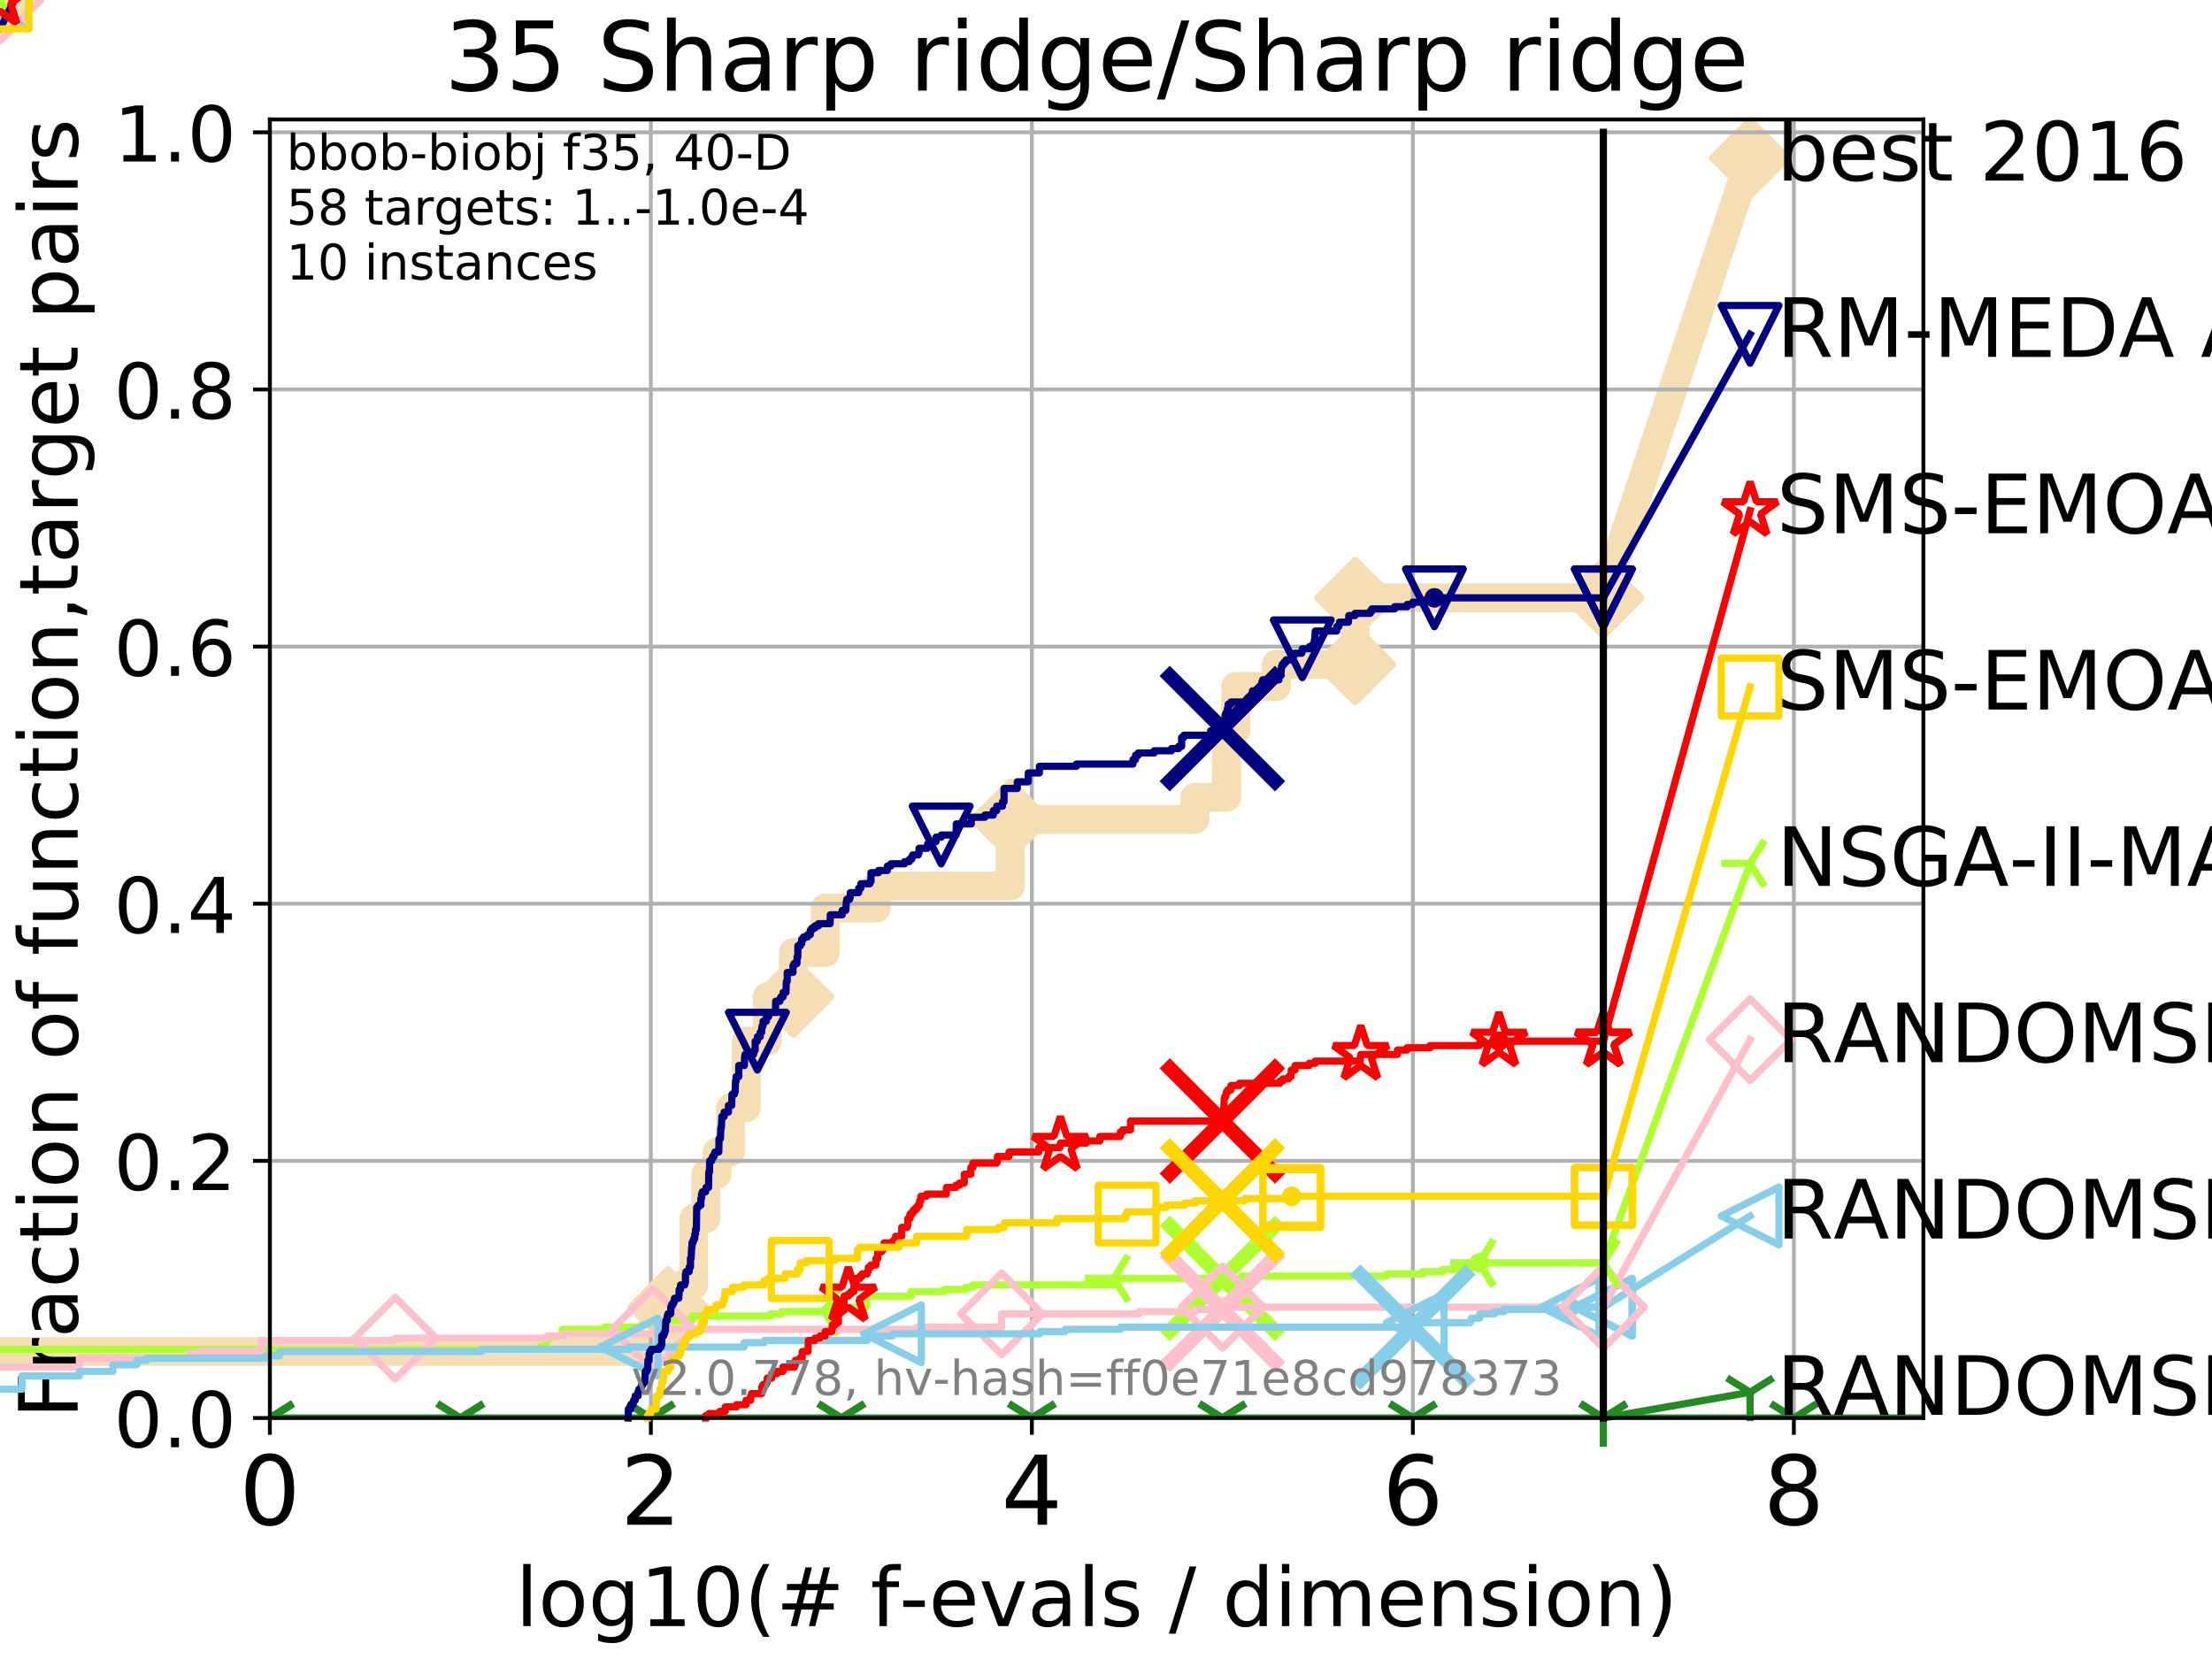 <?xml version="1.0" encoding="utf-8" standalone="no"?>
<!DOCTYPE svg PUBLIC "-//W3C//DTD SVG 1.1//EN"
  "http://www.w3.org/Graphics/SVG/1.1/DTD/svg11.dtd">
<!-- Created with matplotlib (http://matplotlib.org/) -->
<svg height="345pt" version="1.1" viewBox="0 0 460 345" width="460pt" xmlns="http://www.w3.org/2000/svg" xmlns:xlink="http://www.w3.org/1999/xlink">
 <defs>
  <style type="text/css">
*{stroke-linecap:butt;stroke-linejoin:round;}
  </style>
 </defs>
 <g id="figure_1">
  <g id="patch_1">
   <path d="M 0 345.6 
L 460.8 345.6 
L 460.8 0 
L 0 0 
z
" style="fill:#ffffff;"/>
  </g>
  <g id="axes_1">
   <g id="patch_2">
    <path d="M 56.12 294.88 
L 399.984 294.88 
L 399.984 24.84 
L 56.12 24.84 
z
" style="fill:#ffffff;"/>
   </g>
   <g id="line2d_1">
    <path d="M -1 281.051 
L 138.948 281.051 
L 138.948 271.831 
L 141.676 271.831 
L 141.676 267.221 
L 144.267 267.221 
L 144.267 253.392 
L 146.79 253.392 
L 146.79 244.173 
L 149.13 244.173 
L 149.13 239.563 
L 151.9 239.563 
L 151.9 230.343 
L 155.186 230.343 
L 155.186 216.514 
L 159.562 216.514 
L 159.562 207.294 
L 164.979 207.294 
L 164.979 198.075 
L 171.612 198.075 
L 171.612 188.855 
L 182.22 188.855 
L 182.22 184.246 
L 210.096 184.246 
L 210.096 170.416 
L 248.471 170.416 
L 248.471 165.807 
L 255.071 165.807 
L 255.071 151.977 
L 256.989 151.977 
L 256.989 142.758 
L 265.421 142.758 
L 265.421 138.148 
L 281.813 138.148 
L 281.813 124.319 
L 333.43 124.319 
" style="fill:none;stroke:#f5deb3;stroke-linecap:square;stroke-width:6;"/>
   </g>
   <g id="line2d_2">
    <path d="M 0 0 
" style="fill:none;stroke:#f5deb3;stroke-linecap:square;stroke-width:6;"/>
    <defs>
     <path d="M -0 7.778 
L 7.778 0 
L 0 -7.778 
L -7.778 -0 
z
" id="m907c161220" style="stroke:#f5deb3;stroke-linejoin:miter;stroke-width:1.5;"/>
    </defs>
    <g>
     <use style="fill:#f5deb3;stroke:#f5deb3;stroke-linejoin:miter;stroke-width:1.5;" x="0" xlink:href="#m907c161220" y="0"/>
    </g>
   </g>
   <g id="line2d_3">
    <path d="M 333.43 124.319 
L 363.934 32.861 
" style="fill:none;stroke:#f5deb3;stroke-linecap:square;stroke-width:6;"/>
    <g>
     <use style="fill:#f5deb3;stroke:#f5deb3;stroke-linejoin:miter;stroke-width:1.5;" x="333.43" xlink:href="#m907c161220" y="124.319"/>
     <use style="fill:#f5deb3;stroke:#f5deb3;stroke-linejoin:miter;stroke-width:1.5;" x="363.934" xlink:href="#m907c161220" y="32.861"/>
    </g>
   </g>
   <g id="matplotlib.axis_1">
    <g id="xtick_1">
     <g id="line2d_4">
      <path clip-path="url(#p3a82b9824e)" d="M 56.12 294.88 
L 56.12 24.84 
" style="fill:none;stroke:#b0b0b0;stroke-linecap:square;stroke-width:0.8;"/>
     </g>
     <g id="line2d_5">
      <defs>
       <path d="M 0 0 
L 0 3.5 
" id="ma7a4b91196" style="stroke:#000000;stroke-width:0.8;"/>
      </defs>
      <g>
       <use style="stroke:#000000;stroke-width:0.8;" x="56.12" xlink:href="#ma7a4b91196" y="294.88"/>
      </g>
     </g>
     <g id="text_1">
      <!-- 0 -->
      <defs>
       <path d="M 31.781 66.406 
Q 24.172 66.406 20.328 58.906 
Q 16.5 51.422 16.5 36.375 
Q 16.5 21.391 20.328 13.891 
Q 24.172 6.391 31.781 6.391 
Q 39.453 6.391 43.281 13.891 
Q 47.125 21.391 47.125 36.375 
Q 47.125 51.422 43.281 58.906 
Q 39.453 66.406 31.781 66.406 
z
M 31.781 74.219 
Q 44.047 74.219 50.516 64.516 
Q 56.984 54.828 56.984 36.375 
Q 56.984 17.969 50.516 8.266 
Q 44.047 -1.422 31.781 -1.422 
Q 19.531 -1.422 13.062 8.266 
Q 6.594 17.969 6.594 36.375 
Q 6.594 54.828 13.062 64.516 
Q 19.531 74.219 31.781 74.219 
z
" id="DejaVuSans-30"/>
      </defs>
      <g transform="translate(49.758 317.077)scale(0.2 -0.2)">
       <use xlink:href="#DejaVuSans-30"/>
      </g>
     </g>
    </g>
    <g id="xtick_2">
     <g id="line2d_6">
      <path clip-path="url(#p3a82b9824e)" d="M 135.351 294.88 
L 135.351 24.84 
" style="fill:none;stroke:#b0b0b0;stroke-linecap:square;stroke-width:0.8;"/>
     </g>
     <g id="line2d_7">
      <g>
       <use style="stroke:#000000;stroke-width:0.8;" x="135.351" xlink:href="#ma7a4b91196" y="294.88"/>
      </g>
     </g>
     <g id="text_2">
      <!-- 2 -->
      <defs>
       <path d="M 19.188 8.297 
L 53.609 8.297 
L 53.609 0 
L 7.328 0 
L 7.328 8.297 
Q 12.938 14.109 22.625 23.891 
Q 32.328 33.688 34.812 36.531 
Q 39.547 41.844 41.422 45.531 
Q 43.312 49.219 43.312 52.781 
Q 43.312 58.594 39.234 62.25 
Q 35.156 65.922 28.609 65.922 
Q 23.969 65.922 18.812 64.312 
Q 13.672 62.703 7.812 59.422 
L 7.812 69.391 
Q 13.766 71.781 18.938 73 
Q 24.125 74.219 28.422 74.219 
Q 39.75 74.219 46.484 68.547 
Q 53.219 62.891 53.219 53.422 
Q 53.219 48.922 51.531 44.891 
Q 49.859 40.875 45.406 35.406 
Q 44.188 33.984 37.641 27.219 
Q 31.109 20.453 19.188 8.297 
z
" id="DejaVuSans-32"/>
      </defs>
      <g transform="translate(128.989 317.077)scale(0.2 -0.2)">
       <use xlink:href="#DejaVuSans-32"/>
      </g>
     </g>
    </g>
    <g id="xtick_3">
     <g id="line2d_8">
      <path clip-path="url(#p3a82b9824e)" d="M 214.583 294.88 
L 214.583 24.84 
" style="fill:none;stroke:#b0b0b0;stroke-linecap:square;stroke-width:0.8;"/>
     </g>
     <g id="line2d_9">
      <g>
       <use style="stroke:#000000;stroke-width:0.8;" x="214.583" xlink:href="#ma7a4b91196" y="294.88"/>
      </g>
     </g>
     <g id="text_3">
      <!-- 4 -->
      <defs>
       <path d="M 37.797 64.312 
L 12.891 25.391 
L 37.797 25.391 
z
M 35.203 72.906 
L 47.609 72.906 
L 47.609 25.391 
L 58.016 25.391 
L 58.016 17.188 
L 47.609 17.188 
L 47.609 0 
L 37.797 0 
L 37.797 17.188 
L 4.891 17.188 
L 4.891 26.703 
z
" id="DejaVuSans-34"/>
      </defs>
      <g transform="translate(208.22 317.077)scale(0.2 -0.2)">
       <use xlink:href="#DejaVuSans-34"/>
      </g>
     </g>
    </g>
    <g id="xtick_4">
     <g id="line2d_10">
      <path clip-path="url(#p3a82b9824e)" d="M 293.814 294.88 
L 293.814 24.84 
" style="fill:none;stroke:#b0b0b0;stroke-linecap:square;stroke-width:0.8;"/>
     </g>
     <g id="line2d_11">
      <g>
       <use style="stroke:#000000;stroke-width:0.8;" x="293.814" xlink:href="#ma7a4b91196" y="294.88"/>
      </g>
     </g>
     <g id="text_4">
      <!-- 6 -->
      <defs>
       <path d="M 33.016 40.375 
Q 26.375 40.375 22.484 35.828 
Q 18.609 31.297 18.609 23.391 
Q 18.609 15.531 22.484 10.953 
Q 26.375 6.391 33.016 6.391 
Q 39.656 6.391 43.531 10.953 
Q 47.406 15.531 47.406 23.391 
Q 47.406 31.297 43.531 35.828 
Q 39.656 40.375 33.016 40.375 
z
M 52.594 71.297 
L 52.594 62.312 
Q 48.875 64.062 45.094 64.984 
Q 41.312 65.922 37.594 65.922 
Q 27.828 65.922 22.672 59.328 
Q 17.531 52.734 16.797 39.406 
Q 19.672 43.656 24.016 45.922 
Q 28.375 48.188 33.594 48.188 
Q 44.578 48.188 50.953 41.516 
Q 57.328 34.859 57.328 23.391 
Q 57.328 12.156 50.688 5.359 
Q 44.047 -1.422 33.016 -1.422 
Q 20.359 -1.422 13.672 8.266 
Q 6.984 17.969 6.984 36.375 
Q 6.984 53.656 15.188 63.938 
Q 23.391 74.219 37.203 74.219 
Q 40.922 74.219 44.703 73.484 
Q 48.484 72.75 52.594 71.297 
z
" id="DejaVuSans-36"/>
      </defs>
      <g transform="translate(287.452 317.077)scale(0.2 -0.2)">
       <use xlink:href="#DejaVuSans-36"/>
      </g>
     </g>
    </g>
    <g id="xtick_5">
     <g id="line2d_12">
      <path clip-path="url(#p3a82b9824e)" d="M 373.045 294.88 
L 373.045 24.84 
" style="fill:none;stroke:#b0b0b0;stroke-linecap:square;stroke-width:0.8;"/>
     </g>
     <g id="line2d_13">
      <g>
       <use style="stroke:#000000;stroke-width:0.8;" x="373.045" xlink:href="#ma7a4b91196" y="294.88"/>
      </g>
     </g>
     <g id="text_5">
      <!-- 8 -->
      <defs>
       <path d="M 31.781 34.625 
Q 24.75 34.625 20.719 30.859 
Q 16.703 27.094 16.703 20.516 
Q 16.703 13.922 20.719 10.156 
Q 24.75 6.391 31.781 6.391 
Q 38.812 6.391 42.859 10.172 
Q 46.922 13.969 46.922 20.516 
Q 46.922 27.094 42.891 30.859 
Q 38.875 34.625 31.781 34.625 
z
M 21.922 38.812 
Q 15.578 40.375 12.031 44.719 
Q 8.5 49.078 8.5 55.328 
Q 8.5 64.062 14.719 69.141 
Q 20.953 74.219 31.781 74.219 
Q 42.672 74.219 48.875 69.141 
Q 55.078 64.062 55.078 55.328 
Q 55.078 49.078 51.531 44.719 
Q 48 40.375 41.703 38.812 
Q 48.828 37.156 52.797 32.312 
Q 56.781 27.484 56.781 20.516 
Q 56.781 9.906 50.312 4.234 
Q 43.844 -1.422 31.781 -1.422 
Q 19.734 -1.422 13.25 4.234 
Q 6.781 9.906 6.781 20.516 
Q 6.781 27.484 10.781 32.312 
Q 14.797 37.156 21.922 38.812 
z
M 18.312 54.391 
Q 18.312 48.734 21.844 45.562 
Q 25.391 42.391 31.781 42.391 
Q 38.141 42.391 41.719 45.562 
Q 45.312 48.734 45.312 54.391 
Q 45.312 60.062 41.719 63.234 
Q 38.141 66.406 31.781 66.406 
Q 25.391 66.406 21.844 63.234 
Q 18.312 60.062 18.312 54.391 
z
" id="DejaVuSans-38"/>
      </defs>
      <g transform="translate(366.683 317.077)scale(0.2 -0.2)">
       <use xlink:href="#DejaVuSans-38"/>
      </g>
     </g>
    </g>
    <g id="text_6">
     <!-- log10(# f-evals / dimension) -->
     <defs>
      <path d="M 9.422 75.984 
L 18.406 75.984 
L 18.406 0 
L 9.422 0 
z
" id="DejaVuSans-6c"/>
      <path d="M 30.609 48.391 
Q 23.391 48.391 19.188 42.75 
Q 14.984 37.109 14.984 27.297 
Q 14.984 17.484 19.156 11.844 
Q 23.344 6.203 30.609 6.203 
Q 37.797 6.203 41.984 11.859 
Q 46.188 17.531 46.188 27.297 
Q 46.188 37.016 41.984 42.703 
Q 37.797 48.391 30.609 48.391 
z
M 30.609 56 
Q 42.328 56 49.016 48.375 
Q 55.719 40.766 55.719 27.297 
Q 55.719 13.875 49.016 6.219 
Q 42.328 -1.422 30.609 -1.422 
Q 18.844 -1.422 12.172 6.219 
Q 5.516 13.875 5.516 27.297 
Q 5.516 40.766 12.172 48.375 
Q 18.844 56 30.609 56 
z
" id="DejaVuSans-6f"/>
      <path d="M 45.406 27.984 
Q 45.406 37.75 41.375 43.109 
Q 37.359 48.484 30.078 48.484 
Q 22.859 48.484 18.828 43.109 
Q 14.797 37.75 14.797 27.984 
Q 14.797 18.266 18.828 12.891 
Q 22.859 7.516 30.078 7.516 
Q 37.359 7.516 41.375 12.891 
Q 45.406 18.266 45.406 27.984 
z
M 54.391 6.781 
Q 54.391 -7.172 48.188 -13.984 
Q 42 -20.797 29.203 -20.797 
Q 24.469 -20.797 20.266 -20.094 
Q 16.062 -19.391 12.109 -17.922 
L 12.109 -9.188 
Q 16.062 -11.328 19.922 -12.344 
Q 23.781 -13.375 27.781 -13.375 
Q 36.625 -13.375 41.016 -8.766 
Q 45.406 -4.156 45.406 5.172 
L 45.406 9.625 
Q 42.625 4.781 38.281 2.391 
Q 33.938 0 27.875 0 
Q 17.828 0 11.672 7.656 
Q 5.516 15.328 5.516 27.984 
Q 5.516 40.672 11.672 48.328 
Q 17.828 56 27.875 56 
Q 33.938 56 38.281 53.609 
Q 42.625 51.219 45.406 46.391 
L 45.406 54.688 
L 54.391 54.688 
z
" id="DejaVuSans-67"/>
      <path d="M 12.406 8.297 
L 28.516 8.297 
L 28.516 63.922 
L 10.984 60.406 
L 10.984 69.391 
L 28.422 72.906 
L 38.281 72.906 
L 38.281 8.297 
L 54.391 8.297 
L 54.391 0 
L 12.406 0 
z
" id="DejaVuSans-31"/>
      <path d="M 31 75.875 
Q 24.469 64.656 21.281 53.656 
Q 18.109 42.672 18.109 31.391 
Q 18.109 20.125 21.312 9.062 
Q 24.516 -2 31 -13.188 
L 23.188 -13.188 
Q 15.875 -1.703 12.234 9.375 
Q 8.594 20.453 8.594 31.391 
Q 8.594 42.281 12.203 53.312 
Q 15.828 64.359 23.188 75.875 
z
" id="DejaVuSans-28"/>
      <path d="M 51.125 44 
L 36.922 44 
L 32.812 27.688 
L 47.125 27.688 
z
M 43.797 71.781 
L 38.719 51.516 
L 52.984 51.516 
L 58.109 71.781 
L 65.922 71.781 
L 60.891 51.516 
L 76.125 51.516 
L 76.125 44 
L 58.984 44 
L 54.984 27.688 
L 70.516 27.688 
L 70.516 20.219 
L 53.078 20.219 
L 48 0 
L 40.188 0 
L 45.219 20.219 
L 30.906 20.219 
L 25.875 0 
L 18.016 0 
L 23.094 20.219 
L 7.719 20.219 
L 7.719 27.688 
L 24.906 27.688 
L 29 44 
L 13.281 44 
L 13.281 51.516 
L 30.906 51.516 
L 35.891 71.781 
z
" id="DejaVuSans-23"/>
      <path id="DejaVuSans-20"/>
      <path d="M 37.109 75.984 
L 37.109 68.5 
L 28.516 68.5 
Q 23.688 68.5 21.797 66.547 
Q 19.922 64.594 19.922 59.516 
L 19.922 54.688 
L 34.719 54.688 
L 34.719 47.703 
L 19.922 47.703 
L 19.922 0 
L 10.891 0 
L 10.891 47.703 
L 2.297 47.703 
L 2.297 54.688 
L 10.891 54.688 
L 10.891 58.5 
Q 10.891 67.625 15.141 71.797 
Q 19.391 75.984 28.609 75.984 
z
" id="DejaVuSans-66"/>
      <path d="M 4.891 31.391 
L 31.203 31.391 
L 31.203 23.391 
L 4.891 23.391 
z
" id="DejaVuSans-2d"/>
      <path d="M 56.203 29.594 
L 56.203 25.203 
L 14.891 25.203 
Q 15.484 15.922 20.484 11.062 
Q 25.484 6.203 34.422 6.203 
Q 39.594 6.203 44.453 7.469 
Q 49.312 8.734 54.109 11.281 
L 54.109 2.781 
Q 49.266 0.734 44.188 -0.344 
Q 39.109 -1.422 33.891 -1.422 
Q 20.797 -1.422 13.156 6.188 
Q 5.516 13.812 5.516 26.812 
Q 5.516 40.234 12.766 48.109 
Q 20.016 56 32.328 56 
Q 43.359 56 49.781 48.891 
Q 56.203 41.797 56.203 29.594 
z
M 47.219 32.234 
Q 47.125 39.594 43.094 43.984 
Q 39.062 48.391 32.422 48.391 
Q 24.906 48.391 20.391 44.141 
Q 15.875 39.891 15.188 32.172 
z
" id="DejaVuSans-65"/>
      <path d="M 2.984 54.688 
L 12.5 54.688 
L 29.594 8.797 
L 46.688 54.688 
L 56.203 54.688 
L 35.688 0 
L 23.484 0 
z
" id="DejaVuSans-76"/>
      <path d="M 34.281 27.484 
Q 23.391 27.484 19.188 25 
Q 14.984 22.516 14.984 16.5 
Q 14.984 11.719 18.141 8.906 
Q 21.297 6.109 26.703 6.109 
Q 34.188 6.109 38.703 11.406 
Q 43.219 16.703 43.219 25.484 
L 43.219 27.484 
z
M 52.203 31.203 
L 52.203 0 
L 43.219 0 
L 43.219 8.297 
Q 40.141 3.328 35.547 0.953 
Q 30.953 -1.422 24.312 -1.422 
Q 15.922 -1.422 10.953 3.297 
Q 6 8.016 6 15.922 
Q 6 25.141 12.172 29.828 
Q 18.359 34.516 30.609 34.516 
L 43.219 34.516 
L 43.219 35.406 
Q 43.219 41.609 39.141 45 
Q 35.062 48.391 27.688 48.391 
Q 23 48.391 18.547 47.266 
Q 14.109 46.141 10.016 43.891 
L 10.016 52.203 
Q 14.938 54.109 19.578 55.047 
Q 24.219 56 28.609 56 
Q 40.484 56 46.344 49.844 
Q 52.203 43.703 52.203 31.203 
z
" id="DejaVuSans-61"/>
      <path d="M 44.281 53.078 
L 44.281 44.578 
Q 40.484 46.531 36.375 47.5 
Q 32.281 48.484 27.875 48.484 
Q 21.188 48.484 17.844 46.438 
Q 14.5 44.391 14.5 40.281 
Q 14.5 37.156 16.891 35.375 
Q 19.281 33.594 26.516 31.984 
L 29.594 31.297 
Q 39.156 29.25 43.188 25.516 
Q 47.219 21.781 47.219 15.094 
Q 47.219 7.469 41.188 3.016 
Q 35.156 -1.422 24.609 -1.422 
Q 20.219 -1.422 15.453 -0.562 
Q 10.688 0.297 5.422 2 
L 5.422 11.281 
Q 10.406 8.688 15.234 7.391 
Q 20.062 6.109 24.812 6.109 
Q 31.156 6.109 34.562 8.281 
Q 37.984 10.453 37.984 14.406 
Q 37.984 18.062 35.516 20.016 
Q 33.062 21.969 24.703 23.781 
L 21.578 24.516 
Q 13.234 26.266 9.516 29.906 
Q 5.812 33.547 5.812 39.891 
Q 5.812 47.609 11.281 51.797 
Q 16.75 56 26.812 56 
Q 31.781 56 36.172 55.266 
Q 40.578 54.547 44.281 53.078 
z
" id="DejaVuSans-73"/>
      <path d="M 25.391 72.906 
L 33.688 72.906 
L 8.297 -9.281 
L 0 -9.281 
z
" id="DejaVuSans-2f"/>
      <path d="M 45.406 46.391 
L 45.406 75.984 
L 54.391 75.984 
L 54.391 0 
L 45.406 0 
L 45.406 8.203 
Q 42.578 3.328 38.25 0.953 
Q 33.938 -1.422 27.875 -1.422 
Q 17.969 -1.422 11.734 6.484 
Q 5.516 14.406 5.516 27.297 
Q 5.516 40.188 11.734 48.094 
Q 17.969 56 27.875 56 
Q 33.938 56 38.25 53.625 
Q 42.578 51.266 45.406 46.391 
z
M 14.797 27.297 
Q 14.797 17.391 18.875 11.75 
Q 22.953 6.109 30.078 6.109 
Q 37.203 6.109 41.297 11.75 
Q 45.406 17.391 45.406 27.297 
Q 45.406 37.203 41.297 42.844 
Q 37.203 48.484 30.078 48.484 
Q 22.953 48.484 18.875 42.844 
Q 14.797 37.203 14.797 27.297 
z
" id="DejaVuSans-64"/>
      <path d="M 9.422 54.688 
L 18.406 54.688 
L 18.406 0 
L 9.422 0 
z
M 9.422 75.984 
L 18.406 75.984 
L 18.406 64.594 
L 9.422 64.594 
z
" id="DejaVuSans-69"/>
      <path d="M 52 44.188 
Q 55.375 50.25 60.062 53.125 
Q 64.75 56 71.094 56 
Q 79.641 56 84.281 50.016 
Q 88.922 44.047 88.922 33.016 
L 88.922 0 
L 79.891 0 
L 79.891 32.719 
Q 79.891 40.578 77.094 44.375 
Q 74.312 48.188 68.609 48.188 
Q 61.625 48.188 57.562 43.547 
Q 53.516 38.922 53.516 30.906 
L 53.516 0 
L 44.484 0 
L 44.484 32.719 
Q 44.484 40.625 41.703 44.406 
Q 38.922 48.188 33.109 48.188 
Q 26.219 48.188 22.156 43.531 
Q 18.109 38.875 18.109 30.906 
L 18.109 0 
L 9.078 0 
L 9.078 54.688 
L 18.109 54.688 
L 18.109 46.188 
Q 21.188 51.219 25.484 53.609 
Q 29.781 56 35.688 56 
Q 41.656 56 45.828 52.969 
Q 50 49.953 52 44.188 
z
" id="DejaVuSans-6d"/>
      <path d="M 54.891 33.016 
L 54.891 0 
L 45.906 0 
L 45.906 32.719 
Q 45.906 40.484 42.875 44.328 
Q 39.844 48.188 33.797 48.188 
Q 26.516 48.188 22.312 43.547 
Q 18.109 38.922 18.109 30.906 
L 18.109 0 
L 9.078 0 
L 9.078 54.688 
L 18.109 54.688 
L 18.109 46.188 
Q 21.344 51.125 25.703 53.562 
Q 30.078 56 35.797 56 
Q 45.219 56 50.047 50.172 
Q 54.891 44.344 54.891 33.016 
z
" id="DejaVuSans-6e"/>
      <path d="M 8.016 75.875 
L 15.828 75.875 
Q 23.141 64.359 26.781 53.312 
Q 30.422 42.281 30.422 31.391 
Q 30.422 20.453 26.781 9.375 
Q 23.141 -1.703 15.828 -13.188 
L 8.016 -13.188 
Q 14.5 -2 17.703 9.062 
Q 20.906 20.125 20.906 31.391 
Q 20.906 42.672 17.703 53.656 
Q 14.5 64.656 8.016 75.875 
z
" id="DejaVuSans-29"/>
     </defs>
     <g transform="translate(107.211 338.154)scale(0.17 -0.17)">
      <use xlink:href="#DejaVuSans-6c"/>
      <use x="27.783" xlink:href="#DejaVuSans-6f"/>
      <use x="88.965" xlink:href="#DejaVuSans-67"/>
      <use x="152.441" xlink:href="#DejaVuSans-31"/>
      <use x="216.064" xlink:href="#DejaVuSans-30"/>
      <use x="279.688" xlink:href="#DejaVuSans-28"/>
      <use x="318.701" xlink:href="#DejaVuSans-23"/>
      <use x="402.49" xlink:href="#DejaVuSans-20"/>
      <use x="434.277" xlink:href="#DejaVuSans-66"/>
      <use x="469.404" xlink:href="#DejaVuSans-2d"/>
      <use x="505.488" xlink:href="#DejaVuSans-65"/>
      <use x="567.012" xlink:href="#DejaVuSans-76"/>
      <use x="626.191" xlink:href="#DejaVuSans-61"/>
      <use x="687.471" xlink:href="#DejaVuSans-6c"/>
      <use x="715.254" xlink:href="#DejaVuSans-73"/>
      <use x="767.354" xlink:href="#DejaVuSans-20"/>
      <use x="799.141" xlink:href="#DejaVuSans-2f"/>
      <use x="832.832" xlink:href="#DejaVuSans-20"/>
      <use x="864.619" xlink:href="#DejaVuSans-64"/>
      <use x="928.096" xlink:href="#DejaVuSans-69"/>
      <use x="955.879" xlink:href="#DejaVuSans-6d"/>
      <use x="1053.291" xlink:href="#DejaVuSans-65"/>
      <use x="1114.814" xlink:href="#DejaVuSans-6e"/>
      <use x="1178.193" xlink:href="#DejaVuSans-73"/>
      <use x="1230.293" xlink:href="#DejaVuSans-69"/>
      <use x="1258.076" xlink:href="#DejaVuSans-6f"/>
      <use x="1319.258" xlink:href="#DejaVuSans-6e"/>
      <use x="1382.637" xlink:href="#DejaVuSans-29"/>
     </g>
    </g>
   </g>
   <g id="matplotlib.axis_2">
    <g id="ytick_1">
     <g id="line2d_14">
      <path clip-path="url(#p3a82b9824e)" d="M 56.12 294.88 
L 399.984 294.88 
" style="fill:none;stroke:#b0b0b0;stroke-linecap:square;stroke-width:0.8;"/>
     </g>
     <g id="line2d_15">
      <defs>
       <path d="M 0 0 
L -3.5 0 
" id="m814ddeaa7d" style="stroke:#000000;stroke-width:0.8;"/>
      </defs>
      <g>
       <use style="stroke:#000000;stroke-width:0.8;" x="56.12" xlink:href="#m814ddeaa7d" y="294.88"/>
      </g>
     </g>
     <g id="text_7">
      <!-- 0.0 -->
      <defs>
       <path d="M 10.688 12.406 
L 21 12.406 
L 21 0 
L 10.688 0 
z
" id="DejaVuSans-2e"/>
      </defs>
      <g transform="translate(23.675 300.959)scale(0.16 -0.16)">
       <use xlink:href="#DejaVuSans-30"/>
       <use x="63.623" xlink:href="#DejaVuSans-2e"/>
       <use x="95.41" xlink:href="#DejaVuSans-30"/>
      </g>
     </g>
    </g>
    <g id="ytick_2">
     <g id="line2d_16">
      <path clip-path="url(#p3a82b9824e)" d="M 56.12 241.407 
L 399.984 241.407 
" style="fill:none;stroke:#b0b0b0;stroke-linecap:square;stroke-width:0.8;"/>
     </g>
     <g id="line2d_17">
      <g>
       <use style="stroke:#000000;stroke-width:0.8;" x="56.12" xlink:href="#m814ddeaa7d" y="241.407"/>
      </g>
     </g>
     <g id="text_8">
      <!-- 0.2 -->
      <g transform="translate(23.675 247.485)scale(0.16 -0.16)">
       <use xlink:href="#DejaVuSans-30"/>
       <use x="63.623" xlink:href="#DejaVuSans-2e"/>
       <use x="95.41" xlink:href="#DejaVuSans-32"/>
      </g>
     </g>
    </g>
    <g id="ytick_3">
     <g id="line2d_18">
      <path clip-path="url(#p3a82b9824e)" d="M 56.12 187.933 
L 399.984 187.933 
" style="fill:none;stroke:#b0b0b0;stroke-linecap:square;stroke-width:0.8;"/>
     </g>
     <g id="line2d_19">
      <g>
       <use style="stroke:#000000;stroke-width:0.8;" x="56.12" xlink:href="#m814ddeaa7d" y="187.933"/>
      </g>
     </g>
     <g id="text_9">
      <!-- 0.4 -->
      <g transform="translate(23.675 194.012)scale(0.16 -0.16)">
       <use xlink:href="#DejaVuSans-30"/>
       <use x="63.623" xlink:href="#DejaVuSans-2e"/>
       <use x="95.41" xlink:href="#DejaVuSans-34"/>
      </g>
     </g>
    </g>
    <g id="ytick_4">
     <g id="line2d_20">
      <path clip-path="url(#p3a82b9824e)" d="M 56.12 134.46 
L 399.984 134.46 
" style="fill:none;stroke:#b0b0b0;stroke-linecap:square;stroke-width:0.8;"/>
     </g>
     <g id="line2d_21">
      <g>
       <use style="stroke:#000000;stroke-width:0.8;" x="56.12" xlink:href="#m814ddeaa7d" y="134.46"/>
      </g>
     </g>
     <g id="text_10">
      <!-- 0.6 -->
      <g transform="translate(23.675 140.539)scale(0.16 -0.16)">
       <use xlink:href="#DejaVuSans-30"/>
       <use x="63.623" xlink:href="#DejaVuSans-2e"/>
       <use x="95.41" xlink:href="#DejaVuSans-36"/>
      </g>
     </g>
    </g>
    <g id="ytick_5">
     <g id="line2d_22">
      <path clip-path="url(#p3a82b9824e)" d="M 56.12 80.987 
L 399.984 80.987 
" style="fill:none;stroke:#b0b0b0;stroke-linecap:square;stroke-width:0.8;"/>
     </g>
     <g id="line2d_23">
      <g>
       <use style="stroke:#000000;stroke-width:0.8;" x="56.12" xlink:href="#m814ddeaa7d" y="80.987"/>
      </g>
     </g>
     <g id="text_11">
      <!-- 0.8 -->
      <g transform="translate(23.675 87.066)scale(0.16 -0.16)">
       <use xlink:href="#DejaVuSans-30"/>
       <use x="63.623" xlink:href="#DejaVuSans-2e"/>
       <use x="95.41" xlink:href="#DejaVuSans-38"/>
      </g>
     </g>
    </g>
    <g id="ytick_6">
     <g id="line2d_24">
      <path clip-path="url(#p3a82b9824e)" d="M 56.12 27.514 
L 399.984 27.514 
" style="fill:none;stroke:#b0b0b0;stroke-linecap:square;stroke-width:0.8;"/>
     </g>
     <g id="line2d_25">
      <g>
       <use style="stroke:#000000;stroke-width:0.8;" x="56.12" xlink:href="#m814ddeaa7d" y="27.514"/>
      </g>
     </g>
     <g id="text_12">
      <!-- 1.0 -->
      <g transform="translate(23.675 33.592)scale(0.16 -0.16)">
       <use xlink:href="#DejaVuSans-31"/>
       <use x="63.623" xlink:href="#DejaVuSans-2e"/>
       <use x="95.41" xlink:href="#DejaVuSans-30"/>
      </g>
     </g>
    </g>
    <g id="text_13">
     <!-- Fraction of function,target pairs -->
     <defs>
      <path d="M 9.812 72.906 
L 51.703 72.906 
L 51.703 64.594 
L 19.672 64.594 
L 19.672 43.109 
L 48.578 43.109 
L 48.578 34.812 
L 19.672 34.812 
L 19.672 0 
L 9.812 0 
z
" id="DejaVuSans-46"/>
      <path d="M 41.109 46.297 
Q 39.594 47.172 37.812 47.578 
Q 36.031 48 33.891 48 
Q 26.266 48 22.188 43.047 
Q 18.109 38.094 18.109 28.812 
L 18.109 0 
L 9.078 0 
L 9.078 54.688 
L 18.109 54.688 
L 18.109 46.188 
Q 20.953 51.172 25.484 53.578 
Q 30.031 56 36.531 56 
Q 37.453 56 38.578 55.875 
Q 39.703 55.766 41.062 55.516 
z
" id="DejaVuSans-72"/>
      <path d="M 48.781 52.594 
L 48.781 44.188 
Q 44.969 46.297 41.141 47.344 
Q 37.312 48.391 33.406 48.391 
Q 24.656 48.391 19.812 42.844 
Q 14.984 37.312 14.984 27.297 
Q 14.984 17.281 19.812 11.734 
Q 24.656 6.203 33.406 6.203 
Q 37.312 6.203 41.141 7.25 
Q 44.969 8.297 48.781 10.406 
L 48.781 2.094 
Q 45.016 0.344 40.984 -0.531 
Q 36.969 -1.422 32.422 -1.422 
Q 20.062 -1.422 12.781 6.344 
Q 5.516 14.109 5.516 27.297 
Q 5.516 40.672 12.859 48.328 
Q 20.219 56 33.016 56 
Q 37.156 56 41.109 55.141 
Q 45.062 54.297 48.781 52.594 
z
" id="DejaVuSans-63"/>
      <path d="M 18.312 70.219 
L 18.312 54.688 
L 36.812 54.688 
L 36.812 47.703 
L 18.312 47.703 
L 18.312 18.016 
Q 18.312 11.328 20.141 9.422 
Q 21.969 7.516 27.594 7.516 
L 36.812 7.516 
L 36.812 0 
L 27.594 0 
Q 17.188 0 13.234 3.875 
Q 9.281 7.766 9.281 18.016 
L 9.281 47.703 
L 2.688 47.703 
L 2.688 54.688 
L 9.281 54.688 
L 9.281 70.219 
z
" id="DejaVuSans-74"/>
      <path d="M 8.5 21.578 
L 8.5 54.688 
L 17.484 54.688 
L 17.484 21.922 
Q 17.484 14.156 20.5 10.266 
Q 23.531 6.391 29.594 6.391 
Q 36.859 6.391 41.078 11.031 
Q 45.312 15.672 45.312 23.688 
L 45.312 54.688 
L 54.297 54.688 
L 54.297 0 
L 45.312 0 
L 45.312 8.406 
Q 42.047 3.422 37.719 1 
Q 33.406 -1.422 27.688 -1.422 
Q 18.266 -1.422 13.375 4.438 
Q 8.5 10.297 8.5 21.578 
z
M 31.109 56 
z
" id="DejaVuSans-75"/>
      <path d="M 11.719 12.406 
L 22.016 12.406 
L 22.016 4 
L 14.016 -11.625 
L 7.719 -11.625 
L 11.719 4 
z
" id="DejaVuSans-2c"/>
      <path d="M 18.109 8.203 
L 18.109 -20.797 
L 9.078 -20.797 
L 9.078 54.688 
L 18.109 54.688 
L 18.109 46.391 
Q 20.953 51.266 25.266 53.625 
Q 29.594 56 35.594 56 
Q 45.562 56 51.781 48.094 
Q 58.016 40.188 58.016 27.297 
Q 58.016 14.406 51.781 6.484 
Q 45.562 -1.422 35.594 -1.422 
Q 29.594 -1.422 25.266 0.953 
Q 20.953 3.328 18.109 8.203 
z
M 48.688 27.297 
Q 48.688 37.203 44.609 42.844 
Q 40.531 48.484 33.406 48.484 
Q 26.266 48.484 22.188 42.844 
Q 18.109 37.203 18.109 27.297 
Q 18.109 17.391 22.188 11.75 
Q 26.266 6.109 33.406 6.109 
Q 40.531 6.109 44.609 11.75 
Q 48.688 17.391 48.688 27.297 
z
" id="DejaVuSans-70"/>
     </defs>
     <g transform="translate(16.14 294.999)rotate(-90)scale(0.17 -0.17)">
      <use xlink:href="#DejaVuSans-46"/>
      <use x="57.41" xlink:href="#DejaVuSans-72"/>
      <use x="98.523" xlink:href="#DejaVuSans-61"/>
      <use x="159.803" xlink:href="#DejaVuSans-63"/>
      <use x="214.783" xlink:href="#DejaVuSans-74"/>
      <use x="253.992" xlink:href="#DejaVuSans-69"/>
      <use x="281.775" xlink:href="#DejaVuSans-6f"/>
      <use x="342.957" xlink:href="#DejaVuSans-6e"/>
      <use x="406.336" xlink:href="#DejaVuSans-20"/>
      <use x="438.123" xlink:href="#DejaVuSans-6f"/>
      <use x="499.305" xlink:href="#DejaVuSans-66"/>
      <use x="534.51" xlink:href="#DejaVuSans-20"/>
      <use x="566.297" xlink:href="#DejaVuSans-66"/>
      <use x="601.502" xlink:href="#DejaVuSans-75"/>
      <use x="664.881" xlink:href="#DejaVuSans-6e"/>
      <use x="728.26" xlink:href="#DejaVuSans-63"/>
      <use x="783.24" xlink:href="#DejaVuSans-74"/>
      <use x="822.449" xlink:href="#DejaVuSans-69"/>
      <use x="850.232" xlink:href="#DejaVuSans-6f"/>
      <use x="911.414" xlink:href="#DejaVuSans-6e"/>
      <use x="974.793" xlink:href="#DejaVuSans-2c"/>
      <use x="1006.58" xlink:href="#DejaVuSans-74"/>
      <use x="1045.789" xlink:href="#DejaVuSans-61"/>
      <use x="1107.068" xlink:href="#DejaVuSans-72"/>
      <use x="1148.166" xlink:href="#DejaVuSans-67"/>
      <use x="1211.643" xlink:href="#DejaVuSans-65"/>
      <use x="1273.166" xlink:href="#DejaVuSans-74"/>
      <use x="1312.375" xlink:href="#DejaVuSans-20"/>
      <use x="1344.162" xlink:href="#DejaVuSans-70"/>
      <use x="1407.639" xlink:href="#DejaVuSans-61"/>
      <use x="1468.918" xlink:href="#DejaVuSans-69"/>
      <use x="1496.701" xlink:href="#DejaVuSans-72"/>
      <use x="1537.814" xlink:href="#DejaVuSans-73"/>
     </g>
    </g>
   </g>
   <g id="line2d_26">
    <defs>
     <path d="M 0 1.5 
C 0.398 1.5 0.779 1.342 1.061 1.061 
C 1.342 0.779 1.5 0.398 1.5 0 
C 1.5 -0.398 1.342 -0.779 1.061 -1.061 
C 0.779 -1.342 0.398 -1.5 0 -1.5 
C -0.398 -1.5 -0.779 -1.342 -1.061 -1.061 
C -1.342 -0.779 -1.5 -0.398 -1.5 0 
C -1.5 0.398 -1.342 0.779 -1.061 1.061 
C -0.779 1.342 -0.398 1.5 0 1.5 
z
" id="m87b9f3c2bc" style="stroke:#f5deb3;"/>
    </defs>
    <g>
     <use style="fill:#f5deb3;stroke:#f5deb3;" x="281.813" xlink:href="#m87b9f3c2bc" y="124.319"/>
     <use style="fill:#f5deb3;stroke:#f5deb3;" x="281.813" xlink:href="#m87b9f3c2bc" y="124.319"/>
    </g>
   </g>
   <g id="line2d_27">
    <g>
     <use style="fill:#f5deb3;stroke:#f5deb3;stroke-linejoin:miter;stroke-width:1.5;" x="138.948" xlink:href="#m907c161220" y="271.831"/>
     <use style="fill:#f5deb3;stroke:#f5deb3;stroke-linejoin:miter;stroke-width:1.5;" x="164.979" xlink:href="#m907c161220" y="207.294"/>
     <use style="fill:#f5deb3;stroke:#f5deb3;stroke-linejoin:miter;stroke-width:1.5;" x="210.096" xlink:href="#m907c161220" y="170.416"/>
     <use style="fill:#f5deb3;stroke:#f5deb3;stroke-linejoin:miter;stroke-width:1.5;" x="281.813" xlink:href="#m907c161220" y="138.148"/>
     <use style="fill:#f5deb3;stroke:#f5deb3;stroke-linejoin:miter;stroke-width:1.5;" x="281.813" xlink:href="#m907c161220" y="124.319"/>
     <use style="fill:#f5deb3;stroke:#f5deb3;stroke-linejoin:miter;stroke-width:1.5;" x="333.43" xlink:href="#m907c161220" y="124.319"/>
    </g>
   </g>
   <g id="line2d_28">
    <defs>
     <path d="M 0 1.5 
C 0.398 1.5 0.779 1.342 1.061 1.061 
C 1.342 0.779 1.5 0.398 1.5 0 
C 1.5 -0.398 1.342 -0.779 1.061 -1.061 
C 0.779 -1.342 0.398 -1.5 0 -1.5 
C -0.398 -1.5 -0.779 -1.342 -1.061 -1.061 
C -1.342 -0.779 -1.5 -0.398 -1.5 0 
C -1.5 0.398 -1.342 0.779 -1.061 1.061 
C -0.779 1.342 -0.398 1.5 0 1.5 
z
" id="m703bed2a22" style="stroke:#adff2f;"/>
    </defs>
    <g>
     <use style="fill:#adff2f;stroke:#adff2f;" x="307.589" xlink:href="#m703bed2a22" y="262.612"/>
     <use style="fill:#adff2f;stroke:#adff2f;" x="307.589" xlink:href="#m703bed2a22" y="262.612"/>
    </g>
   </g>
   <g id="line2d_29">
    <path d="M -1 280.59 
L 112.092 280.59 
L 112.092 280.129 
L 113.511 280.129 
L 113.511 278.285 
L 114.363 278.285 
L 114.363 277.824 
L 116.942 277.824 
L 116.942 276.441 
L 125.718 276.441 
L 125.718 275.98 
L 133.409 275.98 
L 133.409 275.519 
L 138.737 275.519 
L 138.737 274.597 
L 143.876 274.597 
L 143.876 273.675 
L 160.21 273.675 
L 160.21 273.214 
L 162.544 273.214 
L 162.544 272.753 
L 171.447 272.753 
L 171.447 272.292 
L 174.937 272.292 
L 174.937 271.831 
L 180.134 271.831 
L 180.134 269.987 
L 180.16 269.987 
L 180.16 269.526 
L 189.41 269.526 
L 189.41 268.604 
L 196.306 268.604 
L 196.306 268.143 
L 200.769 268.143 
L 200.769 267.682 
L 202.25 267.682 
L 202.25 267.221 
L 231.615 267.221 
L 231.615 265.838 
L 258.299 265.838 
L 258.299 265.378 
L 288.327 265.378 
L 288.327 264.917 
L 295.87 264.917 
L 295.87 264.456 
L 299.931 264.456 
L 299.931 263.995 
L 305.1 263.995 
L 305.1 263.534 
L 306.798 263.534 
L 306.798 263.073 
L 307.589 263.073 
L 307.589 262.612 
L 333.43 262.612 
" style="fill:none;stroke:#adff2f;stroke-linecap:square;stroke-width:1.5;"/>
   </g>
   <g id="line2d_30">
    <defs>
     <path d="M 0 0 
L -6 -0 
M 0 0 
L 3 4.8 
M 0 0 
L 3 -4.8 
" id="m58b3c7f3c2" style="stroke:#adff2f;stroke-width:1.5;"/>
    </defs>
    <g>
     <use style="fill:none;stroke:#adff2f;stroke-width:1.5;" x="171.447" xlink:href="#m58b3c7f3c2" y="272.753"/>
     <use style="fill:none;stroke:#adff2f;stroke-width:1.5;" x="231.615" xlink:href="#m58b3c7f3c2" y="265.838"/>
     <use style="fill:none;stroke:#adff2f;stroke-width:1.5;" x="307.589" xlink:href="#m58b3c7f3c2" y="262.612"/>
     <use style="fill:none;stroke:#adff2f;stroke-width:1.5;" x="307.589" xlink:href="#m58b3c7f3c2" y="262.612"/>
     <use style="fill:none;stroke:#adff2f;stroke-width:1.5;" x="333.43" xlink:href="#m58b3c7f3c2" y="262.612"/>
    </g>
   </g>
   <g id="line2d_31">
    <path d="M 0 0 
" style="fill:none;stroke:#adff2f;stroke-linecap:square;stroke-width:1.5;"/>
    <g>
     <use style="fill:none;stroke:#adff2f;stroke-width:1.5;" x="0" xlink:href="#m58b3c7f3c2" y="0"/>
    </g>
   </g>
   <g id="line2d_32">
    <path clip-path="url(#p3a82b9824e)" d="M 254.199 265.838 
" style="fill:none;stroke:#adff2f;stroke-linecap:square;stroke-width:1.5;"/>
    <defs>
     <path d="M -12 12 
L 12 -12 
M -12 -12 
L 12 12 
" id="md3b9f5f5ed" style="stroke:#adff2f;stroke-width:3;"/>
    </defs>
    <g clip-path="url(#p3a82b9824e)">
     <use style="fill:#adff2f;stroke:#adff2f;stroke-width:3;" x="254.199" xlink:href="#md3b9f5f5ed" y="265.838"/>
    </g>
   </g>
   <g id="line2d_33">
    <path clip-path="url(#p3a82b9824e)" d="M 56.12 294.88 
L 56.12 294.88 
L 56.12 294.88 
L 56.12 294.88 
L 399.984 294.88 
" style="fill:none;stroke:#228b22;stroke-linecap:square;stroke-width:1.5;"/>
   </g>
   <g id="line2d_34">
    <defs>
     <path d="M 0 0 
L 0 6 
M 0 0 
L 4.8 -3 
M 0 0 
L -4.8 -3 
" id="maf94b3c02c" style="stroke:#228b22;stroke-width:1.5;"/>
    </defs>
    <g clip-path="url(#p3a82b9824e)">
     <use style="fill:none;stroke:#228b22;stroke-width:1.5;" x="56.12" xlink:href="#maf94b3c02c" y="294.88"/>
     <use style="fill:none;stroke:#228b22;stroke-width:1.5;" x="56.12" xlink:href="#maf94b3c02c" y="294.88"/>
     <use style="fill:none;stroke:#228b22;stroke-width:1.5;" x="56.12" xlink:href="#maf94b3c02c" y="294.88"/>
     <use style="fill:none;stroke:#228b22;stroke-width:1.5;" x="56.12" xlink:href="#maf94b3c02c" y="294.88"/>
     <use style="fill:none;stroke:#228b22;stroke-width:1.5;" x="95.736" xlink:href="#maf94b3c02c" y="294.88"/>
     <use style="fill:none;stroke:#228b22;stroke-width:1.5;" x="95.736" xlink:href="#maf94b3c02c" y="294.88"/>
     <use style="fill:none;stroke:#228b22;stroke-width:1.5;" x="135.351" xlink:href="#maf94b3c02c" y="294.88"/>
     <use style="fill:none;stroke:#228b22;stroke-width:1.5;" x="135.351" xlink:href="#maf94b3c02c" y="294.88"/>
     <use style="fill:none;stroke:#228b22;stroke-width:1.5;" x="174.967" xlink:href="#maf94b3c02c" y="294.88"/>
     <use style="fill:none;stroke:#228b22;stroke-width:1.5;" x="174.967" xlink:href="#maf94b3c02c" y="294.88"/>
     <use style="fill:none;stroke:#228b22;stroke-width:1.5;" x="214.583" xlink:href="#maf94b3c02c" y="294.88"/>
     <use style="fill:none;stroke:#228b22;stroke-width:1.5;" x="214.583" xlink:href="#maf94b3c02c" y="294.88"/>
     <use style="fill:none;stroke:#228b22;stroke-width:1.5;" x="254.198" xlink:href="#maf94b3c02c" y="294.88"/>
     <use style="fill:none;stroke:#228b22;stroke-width:1.5;" x="254.198" xlink:href="#maf94b3c02c" y="294.88"/>
     <use style="fill:none;stroke:#228b22;stroke-width:1.5;" x="293.814" xlink:href="#maf94b3c02c" y="294.88"/>
     <use style="fill:none;stroke:#228b22;stroke-width:1.5;" x="293.814" xlink:href="#maf94b3c02c" y="294.88"/>
     <use style="fill:none;stroke:#228b22;stroke-width:1.5;" x="333.43" xlink:href="#maf94b3c02c" y="294.88"/>
     <use style="fill:none;stroke:#228b22;stroke-width:1.5;" x="333.43" xlink:href="#maf94b3c02c" y="294.88"/>
     <use style="fill:none;stroke:#228b22;stroke-width:1.5;" x="373.045" xlink:href="#maf94b3c02c" y="294.88"/>
    </g>
   </g>
   <g id="line2d_35">
    <path clip-path="url(#p3a82b9824e)" d="M 0 0 
" style="fill:none;stroke:#228b22;stroke-linecap:square;stroke-width:1.5;"/>
    <g clip-path="url(#p3a82b9824e)">
     <use style="fill:none;stroke:#228b22;stroke-width:1.5;" x="0" xlink:href="#maf94b3c02c" y="0"/>
    </g>
   </g>
   <g id="line2d_36">
    <defs>
     <path d="M 0 1.5 
C 0.398 1.5 0.779 1.342 1.061 1.061 
C 1.342 0.779 1.5 0.398 1.5 0 
C 1.5 -0.398 1.342 -0.779 1.061 -1.061 
C 0.779 -1.342 0.398 -1.5 0 -1.5 
C -0.398 -1.5 -0.779 -1.342 -1.061 -1.061 
C -1.342 -0.779 -1.5 -0.398 -1.5 0 
C -1.5 0.398 -1.342 0.779 -1.061 1.061 
C -0.779 1.342 -0.398 1.5 0 1.5 
z
" id="m8e4653ec9c" style="stroke:#ffc0cb;"/>
    </defs>
    <g>
     <use style="fill:#ffc0cb;stroke:#ffc0cb;" x="254.211" xlink:href="#m8e4653ec9c" y="271.831"/>
     <use style="fill:#ffc0cb;stroke:#ffc0cb;" x="254.211" xlink:href="#m8e4653ec9c" y="271.831"/>
    </g>
   </g>
   <g id="line2d_37">
    <path d="M -1 284.278 
L 16.504 284.278 
L 16.504 282.434 
L 39.245 282.434 
L 39.245 281.512 
L 41.398 281.512 
L 41.398 281.051 
L 54.307 281.051 
L 54.307 278.746 
L 82.188 278.746 
L 82.188 278.285 
L 113.845 278.285 
L 113.845 277.824 
L 117.4 277.824 
L 117.4 277.363 
L 135.726 277.363 
L 135.726 276.902 
L 135.797 276.902 
L 135.797 276.441 
L 190.707 276.441 
L 190.707 275.98 
L 208.286 275.98 
L 208.286 273.214 
L 236.859 273.214 
L 236.859 272.753 
L 248.63 272.753 
L 248.63 272.292 
L 254.211 272.292 
L 254.211 271.831 
L 333.43 271.831 
" style="fill:none;stroke:#ffc0cb;stroke-linecap:square;stroke-width:1.5;"/>
   </g>
   <g id="line2d_38">
    <defs>
     <path d="M -0 8.485 
L 8.485 0 
L 0 -8.485 
L -8.485 -0 
z
" id="m8e7971cf67" style="stroke:#ffc0cb;stroke-linejoin:miter;stroke-width:1.5;"/>
    </defs>
    <g>
     <use style="fill:none;stroke:#ffc0cb;stroke-linejoin:miter;stroke-width:1.5;" x="82.188" xlink:href="#m8e7971cf67" y="278.285"/>
     <use style="fill:none;stroke:#ffc0cb;stroke-linejoin:miter;stroke-width:1.5;" x="135.797" xlink:href="#m8e7971cf67" y="276.441"/>
     <use style="fill:none;stroke:#ffc0cb;stroke-linejoin:miter;stroke-width:1.5;" x="208.286" xlink:href="#m8e7971cf67" y="273.214"/>
     <use style="fill:none;stroke:#ffc0cb;stroke-linejoin:miter;stroke-width:1.5;" x="254.211" xlink:href="#m8e7971cf67" y="271.831"/>
     <use style="fill:none;stroke:#ffc0cb;stroke-linejoin:miter;stroke-width:1.5;" x="254.211" xlink:href="#m8e7971cf67" y="271.831"/>
     <use style="fill:none;stroke:#ffc0cb;stroke-linejoin:miter;stroke-width:1.5;" x="333.43" xlink:href="#m8e7971cf67" y="271.831"/>
    </g>
   </g>
   <g id="line2d_39">
    <path d="M 0 0 
" style="fill:none;stroke:#ffc0cb;stroke-linecap:square;stroke-width:1.5;"/>
    <g>
     <use style="fill:none;stroke:#ffc0cb;stroke-linejoin:miter;stroke-width:1.5;" x="0" xlink:href="#m8e7971cf67" y="0"/>
    </g>
   </g>
   <g id="line2d_40">
    <path clip-path="url(#p3a82b9824e)" d="M 254.198 272.292 
" style="fill:none;stroke:#ffc0cb;stroke-linecap:square;stroke-width:1.5;"/>
    <defs>
     <path d="M -12 12 
L 12 -12 
M -12 -12 
L 12 12 
" id="md34b466c1d" style="stroke:#ffc0cb;stroke-width:3;"/>
    </defs>
    <g clip-path="url(#p3a82b9824e)">
     <use style="fill:#ffc0cb;stroke:#ffc0cb;stroke-width:3;" x="254.198" xlink:href="#md34b466c1d" y="272.292"/>
    </g>
   </g>
   <g id="line2d_41">
    <defs>
     <path d="M 0 1.5 
C 0.398 1.5 0.779 1.342 1.061 1.061 
C 1.342 0.779 1.5 0.398 1.5 0 
C 1.5 -0.398 1.342 -0.779 1.061 -1.061 
C 0.779 -1.342 0.398 -1.5 0 -1.5 
C -0.398 -1.5 -0.779 -1.342 -1.061 -1.061 
C -1.342 -0.779 -1.5 -0.398 -1.5 0 
C -1.5 0.398 -1.342 0.779 -1.061 1.061 
C -0.779 1.342 -0.398 1.5 0 1.5 
z
" id="m3a3c1e1136" style="stroke:#87ceeb;"/>
    </defs>
    <g>
     <use style="fill:#87ceeb;stroke:#87ceeb;" x="326.518" xlink:href="#m3a3c1e1136" y="271.831"/>
     <use style="fill:#87ceeb;stroke:#87ceeb;" x="326.518" xlink:href="#m3a3c1e1136" y="271.831"/>
    </g>
   </g>
   <g id="line2d_42">
    <path d="M -1 288.887 
L 4.579 288.887 
L 4.579 286.121 
L 16.504 286.121 
L 16.504 285.199 
L 23.48 285.199 
L 23.48 283.817 
L 28.43 283.817 
L 28.43 282.895 
L 30.456 282.895 
L 30.456 282.434 
L 55.238 282.434 
L 55.238 281.973 
L 58.146 281.973 
L 58.146 281.051 
L 100.15 281.051 
L 100.15 280.59 
L 130.815 280.59 
L 130.815 280.129 
L 154.753 280.129 
L 154.753 279.207 
L 158.963 279.207 
L 158.963 278.746 
L 180.37 278.746 
L 180.37 277.824 
L 185.593 277.824 
L 185.593 277.363 
L 216.27 277.363 
L 216.27 276.902 
L 221.52 276.902 
L 221.52 276.441 
L 233.048 276.441 
L 233.048 275.98 
L 294.31 275.98 
L 294.31 275.058 
L 305.751 275.058 
L 305.751 274.597 
L 305.989 274.597 
L 305.989 274.136 
L 307.701 274.136 
L 307.701 273.214 
L 310.85 273.214 
L 310.85 272.753 
L 312.801 272.753 
L 312.801 272.292 
L 326.518 272.292 
L 326.518 271.831 
L 333.43 271.831 
" style="fill:none;stroke:#87ceeb;stroke-linecap:square;stroke-width:1.5;"/>
   </g>
   <g id="line2d_43">
    <defs>
     <path d="M -6 -0 
L 6 6 
L 6 -6 
z
" id="m623c8ad387" style="stroke:#87ceeb;stroke-linejoin:miter;stroke-width:1.5;"/>
    </defs>
    <g>
     <use style="fill:none;stroke:#87ceeb;stroke-linejoin:miter;stroke-width:1.5;" x="130.815" xlink:href="#m623c8ad387" y="280.129"/>
     <use style="fill:none;stroke:#87ceeb;stroke-linejoin:miter;stroke-width:1.5;" x="185.593" xlink:href="#m623c8ad387" y="277.363"/>
     <use style="fill:none;stroke:#87ceeb;stroke-linejoin:miter;stroke-width:1.5;" x="294.31" xlink:href="#m623c8ad387" y="275.058"/>
     <use style="fill:none;stroke:#87ceeb;stroke-linejoin:miter;stroke-width:1.5;" x="326.518" xlink:href="#m623c8ad387" y="271.831"/>
     <use style="fill:none;stroke:#87ceeb;stroke-linejoin:miter;stroke-width:1.5;" x="333.43" xlink:href="#m623c8ad387" y="271.831"/>
    </g>
   </g>
   <g id="line2d_44">
    <path d="M 0 0 
" style="fill:none;stroke:#87ceeb;stroke-linecap:square;stroke-width:1.5;"/>
    <g>
     <use style="fill:none;stroke:#87ceeb;stroke-linejoin:miter;stroke-width:1.5;" x="0" xlink:href="#m623c8ad387" y="0"/>
    </g>
   </g>
   <g id="line2d_45">
    <path clip-path="url(#p3a82b9824e)" d="M 293.814 275.98 
" style="fill:none;stroke:#87ceeb;stroke-linecap:square;stroke-width:1.5;"/>
    <defs>
     <path d="M -12 12 
L 12 -12 
M -12 -12 
L 12 12 
" id="m465b3032de" style="stroke:#87ceeb;stroke-width:3;"/>
    </defs>
    <g clip-path="url(#p3a82b9824e)">
     <use style="fill:#87ceeb;stroke:#87ceeb;stroke-width:3;" x="293.814" xlink:href="#m465b3032de" y="275.98"/>
    </g>
   </g>
   <g id="line2d_46">
    <defs>
     <path d="M 0 1.5 
C 0.398 1.5 0.779 1.342 1.061 1.061 
C 1.342 0.779 1.5 0.398 1.5 0 
C 1.5 -0.398 1.342 -0.779 1.061 -1.061 
C 0.779 -1.342 0.398 -1.5 0 -1.5 
C -0.398 -1.5 -0.779 -1.342 -1.061 -1.061 
C -1.342 -0.779 -1.5 -0.398 -1.5 0 
C -1.5 0.398 -1.342 0.779 -1.061 1.061 
C -0.779 1.342 -0.398 1.5 0 1.5 
z
" id="m3b626a7edc" style="stroke:#000080;"/>
    </defs>
    <g>
     <use style="fill:#000080;stroke:#000080;" x="298.294" xlink:href="#m3b626a7edc" y="124.319"/>
     <use style="fill:#000080;stroke:#000080;" x="298.294" xlink:href="#m3b626a7edc" y="124.319"/>
    </g>
   </g>
   <g id="line2d_47">
    <path d="M 130.618 294.88 
L 130.681 293.036 
L 131.17 293.036 
L 131.17 292.114 
L 131.657 292.114 
L 131.758 291.192 
L 132.088 291.192 
L 132.099 290.27 
L 132.716 290.27 
L 132.716 289.348 
L 132.886 289.348 
L 132.886 288.887 
L 133.303 288.887 
L 133.303 288.426 
L 133.424 288.426 
L 133.424 287.965 
L 133.677 287.965 
L 133.677 287.504 
L 134.084 287.504 
L 134.186 285.199 
L 134.501 285.199 
L 134.501 284.739 
L 134.721 284.739 
L 134.734 282.895 
L 134.977 282.895 
L 134.999 281.512 
L 135.126 281.512 
L 135.126 281.051 
L 135.437 281.051 
L 135.437 280.59 
L 137.081 280.59 
L 137.081 280.129 
L 137.473 280.129 
L 137.473 279.668 
L 137.609 279.668 
L 137.609 277.824 
L 137.997 277.824 
L 137.997 277.363 
L 138.199 277.363 
L 138.199 276.902 
L 138.366 276.902 
L 138.445 274.597 
L 138.758 274.597 
L 138.758 273.675 
L 138.906 273.675 
L 138.906 273.214 
L 139.491 273.214 
L 139.491 271.831 
L 139.635 271.831 
L 139.635 271.37 
L 139.918 271.37 
L 139.918 270.909 
L 140.177 270.909 
L 140.264 269.987 
L 141.159 269.987 
L 141.241 268.143 
L 141.517 268.143 
L 141.517 267.221 
L 142.402 267.221 
L 142.402 266.76 
L 142.541 266.76 
L 142.555 264.917 
L 142.662 264.917 
L 142.662 264.456 
L 143.322 264.456 
L 143.322 263.534 
L 143.58 263.534 
L 143.59 261.69 
L 143.726 261.69 
L 143.836 259.385 
L 143.897 259.385 
L 143.897 258.463 
L 144.097 258.463 
L 144.097 258.002 
L 144.29 258.002 
L 144.29 257.541 
L 144.476 257.541 
L 144.496 256.619 
L 144.639 256.619 
L 144.639 255.697 
L 144.814 255.697 
L 144.883 251.087 
L 145.202 251.087 
L 145.202 250.626 
L 145.751 250.626 
L 145.751 249.243 
L 145.884 249.243 
L 145.905 248.321 
L 146.038 248.321 
L 146.038 247.86 
L 146.733 247.86 
L 146.826 246.938 
L 147.352 246.938 
L 147.399 243.712 
L 147.541 243.712 
L 147.59 241.407 
L 147.999 241.407 
L 147.999 240.946 
L 148.188 240.946 
L 148.188 240.485 
L 148.491 240.485 
L 148.491 240.024 
L 148.678 240.024 
L 148.678 239.563 
L 149.474 239.563 
L 149.527 236.797 
L 149.812 236.797 
L 149.904 234.492 
L 150.015 234.492 
L 150.115 232.187 
L 150.597 232.187 
L 150.597 231.265 
L 151.485 231.265 
L 151.485 229.882 
L 152.149 229.882 
L 152.222 227.577 
L 152.717 227.577 
L 152.717 227.116 
L 152.871 227.116 
L 152.953 224.812 
L 153.086 224.812 
L 153.086 223.89 
L 153.631 223.89 
L 153.631 221.585 
L 154.802 221.585 
L 154.843 219.741 
L 154.95 219.741 
L 154.95 219.28 
L 156.702 219.28 
L 156.702 218.819 
L 156.837 218.819 
L 156.837 218.358 
L 157.044 218.358 
L 157.044 216.514 
L 157.505 216.514 
L 157.505 215.592 
L 158.098 215.592 
L 158.098 214.67 
L 158.392 214.67 
L 158.392 213.748 
L 158.503 213.748 
L 158.503 213.287 
L 158.689 213.287 
L 158.689 212.365 
L 159.375 212.365 
L 159.375 211.443 
L 159.826 211.443 
L 159.826 210.521 
L 161.26 210.521 
L 161.31 208.216 
L 162.179 208.216 
L 162.179 207.755 
L 162.383 207.755 
L 162.383 207.294 
L 162.859 207.294 
L 162.859 206.373 
L 163.441 206.373 
L 163.528 204.068 
L 163.715 204.068 
L 163.715 202.224 
L 164.91 202.224 
L 164.91 200.841 
L 165.115 200.841 
L 165.115 200.38 
L 165.726 200.38 
L 165.757 198.997 
L 165.915 198.997 
L 165.923 196.692 
L 166.438 196.692 
L 166.438 196.231 
L 166.715 196.231 
L 166.715 195.309 
L 167.089 195.309 
L 167.089 194.848 
L 167.918 194.848 
L 167.918 194.387 
L 168.5 194.387 
L 168.5 193.465 
L 168.827 193.465 
L 168.827 193.004 
L 169.46 193.004 
L 169.46 192.543 
L 170.206 192.543 
L 170.206 192.082 
L 172.623 192.082 
L 172.673 190.238 
L 175.14 190.238 
L 175.14 189.316 
L 175.9 189.316 
L 176.007 187.472 
L 176.097 187.472 
L 176.097 187.012 
L 176.7 187.012 
L 176.7 186.551 
L 176.822 186.551 
L 176.822 185.629 
L 178.565 185.629 
L 178.565 184.707 
L 179.012 184.707 
L 179.012 183.785 
L 180.888 183.785 
L 180.888 183.324 
L 181.129 183.324 
L 181.129 181.48 
L 182.692 181.48 
L 182.692 181.019 
L 184.529 181.019 
L 184.556 180.097 
L 185.272 180.097 
L 185.272 179.636 
L 188.124 179.636 
L 188.124 179.175 
L 189.103 179.175 
L 189.103 178.714 
L 189.565 178.714 
L 189.565 178.253 
L 189.787 178.253 
L 189.787 177.792 
L 190.961 177.792 
L 190.961 177.331 
L 191.126 177.331 
L 191.126 176.409 
L 192.836 176.409 
L 192.903 175.487 
L 193.773 175.487 
L 193.773 175.026 
L 194.645 175.026 
L 194.645 174.104 
L 195.72 174.104 
L 195.72 173.643 
L 198.83 173.643 
L 198.865 171.338 
L 201.991 171.338 
L 201.991 169.955 
L 204.808 169.955 
L 204.808 169.494 
L 206.565 169.494 
L 206.565 168.572 
L 207.276 168.572 
L 207.276 167.651 
L 208.47 167.651 
L 208.47 166.729 
L 208.796 166.729 
L 208.796 163.963 
L 211.547 163.963 
L 211.547 162.58 
L 213.835 162.58 
L 213.835 160.736 
L 216.15 160.736 
L 216.15 159.353 
L 223.85 159.353 
L 223.85 158.892 
L 235.601 158.892 
L 235.601 157.97 
L 236.145 157.97 
L 236.145 157.048 
L 236.716 157.048 
L 236.716 156.587 
L 240.01 156.587 
L 240.01 156.126 
L 243.618 156.126 
L 243.618 155.665 
L 245.12 155.665 
L 245.12 155.204 
L 245.728 155.204 
L 245.728 153.36 
L 246.192 153.36 
L 246.192 152.899 
L 251.751 152.899 
L 251.751 151.977 
L 253.751 151.977 
L 253.751 151.516 
L 254.601 151.516 
L 254.68 150.133 
L 254.764 150.133 
L 254.764 148.75 
L 254.92 148.75 
L 254.92 148.289 
L 255.147 148.289 
L 255.245 147.368 
L 255.408 147.368 
L 255.408 146.446 
L 255.987 146.446 
L 255.987 145.985 
L 259.364 145.985 
L 259.364 145.524 
L 259.514 145.524 
L 259.514 145.063 
L 260.453 145.063 
L 260.453 143.68 
L 262.177 143.68 
L 262.177 143.219 
L 262.405 143.219 
L 262.405 141.836 
L 262.582 141.836 
L 262.582 141.375 
L 265.967 141.375 
L 265.967 140.453 
L 266.392 140.453 
L 266.489 138.609 
L 266.663 138.609 
L 266.663 138.148 
L 267.041 138.148 
L 267.041 137.687 
L 267.445 137.687 
L 267.445 137.226 
L 268.817 137.226 
L 268.817 136.304 
L 269.145 136.304 
L 269.145 135.843 
L 270.712 135.843 
L 270.821 134.921 
L 272.322 134.921 
L 272.322 134.46 
L 272.995 134.46 
L 272.995 133.999 
L 273.235 133.999 
L 273.344 133.077 
L 273.422 133.077 
L 273.513 131.233 
L 277.971 131.233 
L 277.971 130.311 
L 278.406 130.311 
L 278.406 129.85 
L 278.535 129.85 
L 278.535 129.389 
L 280.416 129.389 
L 280.496 128.007 
L 281.8 128.007 
L 281.8 127.546 
L 284.952 127.546 
L 284.952 127.085 
L 285.298 127.085 
L 285.298 126.624 
L 290.036 126.624 
L 290.036 126.163 
L 292.637 126.163 
L 292.637 125.702 
L 293.783 125.702 
L 293.783 125.241 
L 296.384 125.241 
L 296.384 124.78 
L 298.294 124.78 
L 298.294 124.319 
L 333.43 124.319 
L 333.43 124.319 
" style="fill:none;stroke:#000080;stroke-linecap:square;stroke-width:1.5;"/>
   </g>
   <g id="line2d_48">
    <defs>
     <path d="M -0 6 
L 6 -6 
L -6 -6 
z
" id="m95cfc0fd2f" style="stroke:#000080;stroke-linejoin:miter;stroke-width:1.5;"/>
    </defs>
    <g>
     <use style="fill:none;stroke:#000080;stroke-linejoin:miter;stroke-width:1.5;" x="157.505" xlink:href="#m95cfc0fd2f" y="216.514"/>
     <use style="fill:none;stroke:#000080;stroke-linejoin:miter;stroke-width:1.5;" x="195.72" xlink:href="#m95cfc0fd2f" y="173.643"/>
     <use style="fill:none;stroke:#000080;stroke-linejoin:miter;stroke-width:1.5;" x="270.821" xlink:href="#m95cfc0fd2f" y="134.921"/>
     <use style="fill:none;stroke:#000080;stroke-linejoin:miter;stroke-width:1.5;" x="298.294" xlink:href="#m95cfc0fd2f" y="124.319"/>
     <use style="fill:none;stroke:#000080;stroke-linejoin:miter;stroke-width:1.5;" x="333.43" xlink:href="#m95cfc0fd2f" y="124.319"/>
    </g>
   </g>
   <g id="line2d_49">
    <path d="M 0 0 
" style="fill:none;stroke:#000080;stroke-linecap:square;stroke-width:1.5;"/>
    <g>
     <use style="fill:none;stroke:#000080;stroke-linejoin:miter;stroke-width:1.5;" x="0" xlink:href="#m95cfc0fd2f" y="0"/>
    </g>
   </g>
   <g id="line2d_50">
    <path clip-path="url(#p3a82b9824e)" d="M 254.198 151.516 
" style="fill:none;stroke:#000080;stroke-linecap:square;stroke-width:1.5;"/>
    <defs>
     <path d="M -12 12 
L 12 -12 
M -12 -12 
L 12 12 
" id="mb928fcf88b" style="stroke:#000080;stroke-width:3;"/>
    </defs>
    <g clip-path="url(#p3a82b9824e)">
     <use style="fill:#000080;stroke:#000080;stroke-width:3;" x="254.198" xlink:href="#mb928fcf88b" y="151.516"/>
    </g>
   </g>
   <g id="line2d_51">
    <defs>
     <path d="M 0 1.5 
C 0.398 1.5 0.779 1.342 1.061 1.061 
C 1.342 0.779 1.5 0.398 1.5 0 
C 1.5 -0.398 1.342 -0.779 1.061 -1.061 
C 0.779 -1.342 0.398 -1.5 0 -1.5 
C -0.398 -1.5 -0.779 -1.342 -1.061 -1.061 
C -1.342 -0.779 -1.5 -0.398 -1.5 0 
C -1.5 0.398 -1.342 0.779 -1.061 1.061 
C -0.779 1.342 -0.398 1.5 0 1.5 
z
" id="m33f9bf9d0a" style="stroke:#ff0000;"/>
    </defs>
    <g>
     <use style="fill:#ff0000;stroke:#ff0000;" x="311.712" xlink:href="#m33f9bf9d0a" y="216.514"/>
     <use style="fill:#ff0000;stroke:#ff0000;" x="311.712" xlink:href="#m33f9bf9d0a" y="216.514"/>
    </g>
   </g>
   <g id="line2d_52">
    <path d="M 146.731 294.88 
L 146.731 294.419 
L 147.405 294.419 
L 147.405 293.958 
L 149.687 293.958 
L 149.687 293.497 
L 150.805 293.497 
L 150.805 292.575 
L 153.142 292.575 
L 153.142 292.114 
L 155.133 292.114 
L 155.133 291.192 
L 156.1 291.192 
L 156.1 290.27 
L 156.27 290.27 
L 156.27 289.809 
L 158.388 289.809 
L 158.388 288.426 
L 158.648 288.426 
L 158.648 287.965 
L 159.303 287.965 
L 159.303 287.504 
L 159.54 287.504 
L 159.54 286.582 
L 160.478 286.582 
L 160.478 285.66 
L 161.572 285.66 
L 161.572 285.199 
L 162.809 285.199 
L 162.809 284.278 
L 165.232 284.278 
L 165.232 283.817 
L 165.385 283.817 
L 165.385 282.895 
L 166.317 282.895 
L 166.317 282.434 
L 166.823 282.434 
L 166.823 281.051 
L 168.02 281.051 
L 168.107 278.746 
L 169.463 278.746 
L 169.463 278.285 
L 170.506 278.285 
L 170.506 277.824 
L 171.605 277.824 
L 171.605 276.902 
L 172.964 276.902 
L 172.964 276.441 
L 173.078 276.441 
L 173.078 275.519 
L 173.689 275.519 
L 173.689 275.058 
L 174.34 275.058 
L 174.34 272.753 
L 174.867 272.753 
L 174.867 271.831 
L 175.526 271.831 
L 175.526 269.526 
L 176.419 269.526 
L 176.419 269.065 
L 176.961 269.065 
L 176.961 268.604 
L 177.56 268.604 
L 177.56 267.682 
L 177.735 267.682 
L 177.83 266.76 
L 178.06 266.76 
L 178.06 265.838 
L 178.846 265.838 
L 178.846 265.378 
L 179.283 265.378 
L 179.283 264.917 
L 180.327 264.917 
L 180.327 264.456 
L 180.506 264.456 
L 180.582 263.534 
L 181.097 263.534 
L 181.097 263.073 
L 182.158 263.073 
L 182.175 261.69 
L 182.541 261.69 
L 182.541 260.307 
L 183.347 260.307 
L 183.347 259.846 
L 183.711 259.846 
L 183.711 259.385 
L 183.849 259.385 
L 183.849 258.463 
L 185.729 258.463 
L 185.729 258.002 
L 186.258 258.002 
L 186.258 257.08 
L 187.486 257.08 
L 187.521 255.236 
L 188.647 255.236 
L 188.647 254.775 
L 188.802 254.775 
L 188.802 253.392 
L 189.233 253.392 
L 189.233 252.47 
L 189.702 252.47 
L 189.702 252.009 
L 190.013 252.009 
L 190.013 251.548 
L 190.524 251.548 
L 190.524 251.087 
L 190.881 251.087 
L 190.881 250.626 
L 191.243 250.626 
L 191.243 249.704 
L 191.485 249.704 
L 191.485 248.782 
L 192.661 248.782 
L 192.661 248.321 
L 196.803 248.321 
L 196.803 246.938 
L 198.759 246.938 
L 198.759 246.477 
L 199.548 246.477 
L 199.548 246.016 
L 200.531 246.016 
L 200.531 244.173 
L 201.885 244.173 
L 201.885 242.79 
L 202.317 242.79 
L 202.317 241.868 
L 207.289 241.868 
L 207.289 241.407 
L 207.422 241.407 
L 207.422 240.485 
L 209.834 240.485 
L 209.834 239.563 
L 216.037 239.563 
L 216.037 238.641 
L 220.413 238.641 
L 220.51 237.719 
L 225.885 237.719 
L 225.885 237.258 
L 228.711 237.258 
L 228.711 236.336 
L 232.971 236.336 
L 232.971 235.414 
L 233.48 235.414 
L 233.48 234.953 
L 235.096 234.953 
L 235.096 233.109 
L 254.238 233.109 
L 254.305 231.726 
L 254.36 231.726 
L 254.39 230.804 
L 254.484 230.804 
L 254.579 228.499 
L 254.701 228.499 
L 254.701 228.038 
L 254.917 228.038 
L 255.002 227.116 
L 255.297 227.116 
L 255.297 226.655 
L 255.976 226.655 
L 255.976 225.734 
L 257.722 225.734 
L 257.722 225.273 
L 266.157 225.273 
L 266.157 224.812 
L 266.765 224.812 
L 266.765 224.351 
L 267.976 224.351 
L 267.976 223.89 
L 268.462 223.89 
L 268.528 222.507 
L 269.321 222.507 
L 269.321 221.585 
L 272.239 221.585 
L 272.239 221.124 
L 273.474 221.124 
L 273.474 220.663 
L 282.862 220.663 
L 282.891 219.741 
L 282.986 219.741 
L 282.986 219.28 
L 290.608 219.28 
L 290.608 218.358 
L 292.565 218.358 
L 292.565 217.897 
L 297.376 217.897 
L 297.376 217.436 
L 307.612 217.436 
L 307.612 216.975 
L 311.712 216.975 
L 311.712 216.514 
L 333.43 216.514 
L 333.43 216.514 
" style="fill:none;stroke:#ff0000;stroke-linecap:square;stroke-width:1.5;"/>
   </g>
   <g id="line2d_53">
    <defs>
     <path d="M 0 -6 
L -1.347 -1.854 
L -5.706 -1.854 
L -2.18 0.708 
L -3.527 4.854 
L -0 2.292 
L 3.527 4.854 
L 2.18 0.708 
L 5.706 -1.854 
L 1.347 -1.854 
z
" id="m088cd835f1" style="stroke:#ff0000;stroke-linejoin:bevel;stroke-width:1.5;"/>
    </defs>
    <g>
     <use style="fill:none;stroke:#ff0000;stroke-linejoin:bevel;stroke-width:1.5;" x="176.419" xlink:href="#m088cd835f1" y="269.526"/>
     <use style="fill:none;stroke:#ff0000;stroke-linejoin:bevel;stroke-width:1.5;" x="220.51" xlink:href="#m088cd835f1" y="238.18"/>
     <use style="fill:none;stroke:#ff0000;stroke-linejoin:bevel;stroke-width:1.5;" x="282.986" xlink:href="#m088cd835f1" y="219.28"/>
     <use style="fill:none;stroke:#ff0000;stroke-linejoin:bevel;stroke-width:1.5;" x="311.712" xlink:href="#m088cd835f1" y="216.514"/>
     <use style="fill:none;stroke:#ff0000;stroke-linejoin:bevel;stroke-width:1.5;" x="333.43" xlink:href="#m088cd835f1" y="216.514"/>
    </g>
   </g>
   <g id="line2d_54">
    <path d="M 0 0 
" style="fill:none;stroke:#ff0000;stroke-linecap:square;stroke-width:1.5;"/>
    <g>
     <use style="fill:none;stroke:#ff0000;stroke-linejoin:bevel;stroke-width:1.5;" x="0" xlink:href="#m088cd835f1" y="0"/>
    </g>
   </g>
   <g id="line2d_55">
    <path clip-path="url(#p3a82b9824e)" d="M 254.198 233.109 
" style="fill:none;stroke:#ff0000;stroke-linecap:square;stroke-width:1.5;"/>
    <defs>
     <path d="M -12 12 
L 12 -12 
M -12 -12 
L 12 12 
" id="mda54f90647" style="stroke:#ff0000;stroke-width:3;"/>
    </defs>
    <g clip-path="url(#p3a82b9824e)">
     <use style="fill:#ff0000;stroke:#ff0000;stroke-width:3;" x="254.198" xlink:href="#mda54f90647" y="233.109"/>
    </g>
   </g>
   <g id="line2d_56">
    <defs>
     <path d="M 0 1.5 
C 0.398 1.5 0.779 1.342 1.061 1.061 
C 1.342 0.779 1.5 0.398 1.5 0 
C 1.5 -0.398 1.342 -0.779 1.061 -1.061 
C 0.779 -1.342 0.398 -1.5 0 -1.5 
C -0.398 -1.5 -0.779 -1.342 -1.061 -1.061 
C -1.342 -0.779 -1.5 -0.398 -1.5 0 
C -1.5 0.398 -1.342 0.779 -1.061 1.061 
C -0.779 1.342 -0.398 1.5 0 1.5 
z
" id="m356e2558aa" style="stroke:#ffd700;"/>
    </defs>
    <g>
     <use style="fill:#ffd700;stroke:#ffd700;" x="268.606" xlink:href="#m356e2558aa" y="248.782"/>
     <use style="fill:#ffd700;stroke:#ffd700;" x="268.606" xlink:href="#m356e2558aa" y="248.782"/>
    </g>
   </g>
   <g id="line2d_57">
    <path d="M 134.622 294.88 
L 134.622 294.419 
L 134.942 294.419 
L 134.942 293.958 
L 135.343 293.958 
L 135.343 293.497 
L 135.369 293.497 
L 135.369 293.036 
L 136.439 293.036 
L 136.439 292.114 
L 136.487 292.114 
L 136.487 291.653 
L 136.507 291.653 
L 136.507 290.731 
L 136.584 290.731 
L 136.584 290.27 
L 137.216 290.27 
L 137.216 289.348 
L 137.228 289.348 
L 137.228 288.887 
L 137.56 288.887 
L 137.56 288.426 
L 137.613 288.426 
L 137.613 287.504 
L 137.823 287.504 
L 137.823 286.582 
L 138.023 286.582 
L 138.023 285.66 
L 138.071 285.66 
L 138.071 285.199 
L 139.007 285.199 
L 139.007 284.278 
L 139.474 284.278 
L 139.474 283.356 
L 139.511 283.356 
L 139.511 282.895 
L 140.46 282.895 
L 140.46 282.434 
L 140.736 282.434 
L 140.736 281.973 
L 141.22 281.973 
L 141.22 281.512 
L 141.529 281.512 
L 141.529 280.59 
L 141.815 280.59 
L 141.815 279.668 
L 142.333 279.668 
L 142.333 278.746 
L 142.721 278.746 
L 142.721 278.285 
L 143.008 278.285 
L 143.008 277.824 
L 143.513 277.824 
L 143.513 277.363 
L 144.749 277.363 
L 144.749 276.902 
L 145.567 276.902 
L 145.567 276.441 
L 145.777 276.441 
L 145.777 275.98 
L 145.833 275.98 
L 145.833 275.058 
L 146.431 275.058 
L 146.431 274.136 
L 146.516 274.136 
L 146.516 273.214 
L 147.113 273.214 
L 147.113 272.292 
L 148.911 272.292 
L 148.911 271.37 
L 150.295 271.37 
L 150.295 270.448 
L 150.617 270.448 
L 150.617 269.987 
L 150.7 269.987 
L 150.7 268.604 
L 152.335 268.604 
L 152.335 267.682 
L 154.651 267.682 
L 154.651 267.221 
L 158.842 267.221 
L 158.842 266.299 
L 159.663 266.299 
L 159.663 265.838 
L 163.25 265.838 
L 163.25 264.917 
L 165.794 264.917 
L 165.794 263.995 
L 166.4 263.995 
L 166.4 262.612 
L 167.66 262.612 
L 167.66 262.151 
L 173.523 262.151 
L 173.523 261.69 
L 178.29 261.69 
L 178.29 259.846 
L 178.711 259.846 
L 178.711 259.385 
L 186.956 259.385 
L 186.956 258.463 
L 190.614 258.463 
L 190.614 257.08 
L 201.024 257.08 
L 201.024 255.697 
L 207.548 255.697 
L 207.548 255.236 
L 208.814 255.236 
L 208.814 254.314 
L 219.79 254.314 
L 219.79 253.392 
L 234.069 253.392 
L 234.069 252.47 
L 234.38 252.47 
L 234.38 252.009 
L 240.527 252.009 
L 240.527 251.087 
L 242.501 251.087 
L 242.501 250.626 
L 246.319 250.626 
L 246.319 250.165 
L 248.474 250.165 
L 248.474 249.704 
L 258.849 249.704 
L 258.849 249.243 
L 268.606 249.243 
L 268.606 248.782 
L 333.43 248.782 
" style="fill:none;stroke:#ffd700;stroke-linecap:square;stroke-width:1.5;"/>
   </g>
   <g id="line2d_58">
    <defs>
     <path d="M -6 6 
L 6 6 
L 6 -6 
L -6 -6 
z
" id="mb207a38067" style="stroke:#ffd700;stroke-linejoin:miter;stroke-width:1.5;"/>
    </defs>
    <g>
     <use style="fill:none;stroke:#ffd700;stroke-linejoin:miter;stroke-width:1.5;" x="166.4" xlink:href="#mb207a38067" y="263.995"/>
     <use style="fill:none;stroke:#ffd700;stroke-linejoin:miter;stroke-width:1.5;" x="234.38" xlink:href="#mb207a38067" y="252.47"/>
     <use style="fill:none;stroke:#ffd700;stroke-linejoin:miter;stroke-width:1.5;" x="268.606" xlink:href="#mb207a38067" y="249.243"/>
     <use style="fill:none;stroke:#ffd700;stroke-linejoin:miter;stroke-width:1.5;" x="268.606" xlink:href="#mb207a38067" y="248.782"/>
     <use style="fill:none;stroke:#ffd700;stroke-linejoin:miter;stroke-width:1.5;" x="333.43" xlink:href="#mb207a38067" y="248.782"/>
    </g>
   </g>
   <g id="line2d_59">
    <path d="M 0 0 
" style="fill:none;stroke:#ffd700;stroke-linecap:square;stroke-width:1.5;"/>
    <g>
     <use style="fill:none;stroke:#ffd700;stroke-linejoin:miter;stroke-width:1.5;" x="0" xlink:href="#mb207a38067" y="0"/>
    </g>
   </g>
   <g id="line2d_60">
    <path clip-path="url(#p3a82b9824e)" d="M 254.198 249.704 
" style="fill:none;stroke:#ffd700;stroke-linecap:square;stroke-width:1.5;"/>
    <defs>
     <path d="M -12 12 
L 12 -12 
M -12 -12 
L 12 12 
" id="ma131bdc95a" style="stroke:#ffd700;stroke-width:3;"/>
    </defs>
    <g clip-path="url(#p3a82b9824e)">
     <use style="fill:#ffd700;stroke:#ffd700;stroke-width:3;" x="254.198" xlink:href="#ma131bdc95a" y="249.704"/>
    </g>
   </g>
   <g id="line2d_61">
    <path d="M 333.43 294.88 
L 363.934 289.533 
" style="fill:none;stroke:#228b22;stroke-linecap:square;stroke-width:1.5;"/>
    <g>
     <use style="fill:none;stroke:#228b22;stroke-width:1.5;" x="333.43" xlink:href="#maf94b3c02c" y="294.88"/>
     <use style="fill:none;stroke:#228b22;stroke-width:1.5;" x="363.934" xlink:href="#maf94b3c02c" y="289.533"/>
    </g>
   </g>
   <g id="line2d_62">
    <path d="M 333.43 271.831 
L 363.934 252.865 
" style="fill:none;stroke:#87ceeb;stroke-linecap:square;stroke-width:1.5;"/>
    <g>
     <use style="fill:none;stroke:#87ceeb;stroke-linejoin:miter;stroke-width:1.5;" x="333.43" xlink:href="#m623c8ad387" y="271.831"/>
     <use style="fill:none;stroke:#87ceeb;stroke-linejoin:miter;stroke-width:1.5;" x="363.934" xlink:href="#m623c8ad387" y="252.865"/>
    </g>
   </g>
   <g id="line2d_63">
    <path d="M 333.43 271.831 
L 363.934 216.198 
" style="fill:none;stroke:#ffc0cb;stroke-linecap:square;stroke-width:1.5;"/>
    <g>
     <use style="fill:none;stroke:#ffc0cb;stroke-linejoin:miter;stroke-width:1.5;" x="333.43" xlink:href="#m8e7971cf67" y="271.831"/>
     <use style="fill:none;stroke:#ffc0cb;stroke-linejoin:miter;stroke-width:1.5;" x="363.934" xlink:href="#m8e7971cf67" y="216.198"/>
    </g>
   </g>
   <g id="line2d_64">
    <path d="M 333.43 262.612 
L 363.934 179.531 
" style="fill:none;stroke:#adff2f;stroke-linecap:square;stroke-width:1.5;"/>
    <g>
     <use style="fill:none;stroke:#adff2f;stroke-width:1.5;" x="333.43" xlink:href="#m58b3c7f3c2" y="262.612"/>
     <use style="fill:none;stroke:#adff2f;stroke-width:1.5;" x="363.934" xlink:href="#m58b3c7f3c2" y="179.531"/>
    </g>
   </g>
   <g id="line2d_65">
    <path d="M 333.43 248.782 
L 363.934 142.863 
" style="fill:none;stroke:#ffd700;stroke-linecap:square;stroke-width:1.5;"/>
    <g>
     <use style="fill:none;stroke:#ffd700;stroke-linejoin:miter;stroke-width:1.5;" x="333.43" xlink:href="#mb207a38067" y="248.782"/>
     <use style="fill:none;stroke:#ffd700;stroke-linejoin:miter;stroke-width:1.5;" x="363.934" xlink:href="#mb207a38067" y="142.863"/>
    </g>
   </g>
   <g id="line2d_66">
    <path d="M 333.43 216.514 
L 363.934 106.196 
" style="fill:none;stroke:#ff0000;stroke-linecap:square;stroke-width:1.5;"/>
    <g>
     <use style="fill:none;stroke:#ff0000;stroke-linejoin:bevel;stroke-width:1.5;" x="333.43" xlink:href="#m088cd835f1" y="216.514"/>
     <use style="fill:none;stroke:#ff0000;stroke-linejoin:bevel;stroke-width:1.5;" x="363.934" xlink:href="#m088cd835f1" y="106.196"/>
    </g>
   </g>
   <g id="line2d_67">
    <path d="M 333.43 124.319 
L 363.934 69.528 
" style="fill:none;stroke:#000080;stroke-linecap:square;stroke-width:1.5;"/>
    <g>
     <use style="fill:none;stroke:#000080;stroke-linejoin:miter;stroke-width:1.5;" x="333.43" xlink:href="#m95cfc0fd2f" y="124.319"/>
     <use style="fill:none;stroke:#000080;stroke-linejoin:miter;stroke-width:1.5;" x="363.934" xlink:href="#m95cfc0fd2f" y="69.528"/>
    </g>
   </g>
   <g id="line2d_68">
    <path d="M 333.43 294.88 
L 333.43 27.514 
" style="fill:none;stroke:#000000;stroke-linecap:square;stroke-width:1.5;"/>
   </g>
   <g id="patch_3">
    <path d="M 56.12 294.88 
L 56.12 24.84 
" style="fill:none;stroke:#000000;stroke-linecap:square;stroke-linejoin:miter;stroke-width:0.8;"/>
   </g>
   <g id="patch_4">
    <path d="M 399.984 294.88 
L 399.984 24.84 
" style="fill:none;stroke:#000000;stroke-linecap:square;stroke-linejoin:miter;stroke-width:0.8;"/>
   </g>
   <g id="patch_5">
    <path d="M 56.12 294.88 
L 399.984 294.88 
" style="fill:none;stroke:#000000;stroke-linecap:square;stroke-linejoin:miter;stroke-width:0.8;"/>
   </g>
   <g id="patch_6">
    <path d="M 56.12 24.84 
L 399.984 24.84 
" style="fill:none;stroke:#000000;stroke-linecap:square;stroke-linejoin:miter;stroke-width:0.8;"/>
   </g>
   <g id="text_14">
    <!-- RANDOMSEARCH-100 -->
    <defs>
     <path d="M 44.391 34.188 
Q 47.562 33.109 50.562 29.594 
Q 53.562 26.078 56.594 19.922 
L 66.609 0 
L 56 0 
L 46.688 18.703 
Q 43.062 26.031 39.672 28.422 
Q 36.281 30.812 30.422 30.812 
L 19.672 30.812 
L 19.672 0 
L 9.812 0 
L 9.812 72.906 
L 32.078 72.906 
Q 44.578 72.906 50.734 67.672 
Q 56.891 62.453 56.891 51.906 
Q 56.891 45.016 53.688 40.469 
Q 50.484 35.938 44.391 34.188 
z
M 19.672 64.797 
L 19.672 38.922 
L 32.078 38.922 
Q 39.203 38.922 42.844 42.219 
Q 46.484 45.516 46.484 51.906 
Q 46.484 58.297 42.844 61.547 
Q 39.203 64.797 32.078 64.797 
z
" id="DejaVuSans-52"/>
     <path d="M 34.188 63.188 
L 20.797 26.906 
L 47.609 26.906 
z
M 28.609 72.906 
L 39.797 72.906 
L 67.578 0 
L 57.328 0 
L 50.688 18.703 
L 17.828 18.703 
L 11.188 0 
L 0.781 0 
z
" id="DejaVuSans-41"/>
     <path d="M 9.812 72.906 
L 23.094 72.906 
L 55.422 11.922 
L 55.422 72.906 
L 64.984 72.906 
L 64.984 0 
L 51.703 0 
L 19.391 60.984 
L 19.391 0 
L 9.812 0 
z
" id="DejaVuSans-4e"/>
     <path d="M 19.672 64.797 
L 19.672 8.109 
L 31.594 8.109 
Q 46.688 8.109 53.688 14.938 
Q 60.688 21.781 60.688 36.531 
Q 60.688 51.172 53.688 57.984 
Q 46.688 64.797 31.594 64.797 
z
M 9.812 72.906 
L 30.078 72.906 
Q 51.266 72.906 61.172 64.094 
Q 71.094 55.281 71.094 36.531 
Q 71.094 17.672 61.125 8.828 
Q 51.172 0 30.078 0 
L 9.812 0 
z
" id="DejaVuSans-44"/>
     <path d="M 39.406 66.219 
Q 28.656 66.219 22.328 58.203 
Q 16.016 50.203 16.016 36.375 
Q 16.016 22.609 22.328 14.594 
Q 28.656 6.594 39.406 6.594 
Q 50.141 6.594 56.422 14.594 
Q 62.703 22.609 62.703 36.375 
Q 62.703 50.203 56.422 58.203 
Q 50.141 66.219 39.406 66.219 
z
M 39.406 74.219 
Q 54.734 74.219 63.906 63.938 
Q 73.094 53.656 73.094 36.375 
Q 73.094 19.141 63.906 8.859 
Q 54.734 -1.422 39.406 -1.422 
Q 24.031 -1.422 14.812 8.828 
Q 5.609 19.094 5.609 36.375 
Q 5.609 53.656 14.812 63.938 
Q 24.031 74.219 39.406 74.219 
z
" id="DejaVuSans-4f"/>
     <path d="M 9.812 72.906 
L 24.516 72.906 
L 43.109 23.297 
L 61.812 72.906 
L 76.516 72.906 
L 76.516 0 
L 66.891 0 
L 66.891 64.016 
L 48.094 14.016 
L 38.188 14.016 
L 19.391 64.016 
L 19.391 0 
L 9.812 0 
z
" id="DejaVuSans-4d"/>
     <path d="M 53.516 70.516 
L 53.516 60.891 
Q 47.906 63.578 42.922 64.891 
Q 37.938 66.219 33.297 66.219 
Q 25.25 66.219 20.875 63.094 
Q 16.5 59.969 16.5 54.203 
Q 16.5 49.359 19.406 46.891 
Q 22.312 44.438 30.422 42.922 
L 36.375 41.703 
Q 47.406 39.594 52.656 34.297 
Q 57.906 29 57.906 20.125 
Q 57.906 9.516 50.797 4.047 
Q 43.703 -1.422 29.984 -1.422 
Q 24.812 -1.422 18.969 -0.25 
Q 13.141 0.922 6.891 3.219 
L 6.891 13.375 
Q 12.891 10.016 18.656 8.297 
Q 24.422 6.594 29.984 6.594 
Q 38.422 6.594 43.016 9.906 
Q 47.609 13.234 47.609 19.391 
Q 47.609 24.75 44.312 27.781 
Q 41.016 30.812 33.5 32.328 
L 27.484 33.5 
Q 16.453 35.688 11.516 40.375 
Q 6.594 45.062 6.594 53.422 
Q 6.594 63.094 13.406 68.656 
Q 20.219 74.219 32.172 74.219 
Q 37.312 74.219 42.625 73.281 
Q 47.953 72.359 53.516 70.516 
z
" id="DejaVuSans-53"/>
     <path d="M 9.812 72.906 
L 55.906 72.906 
L 55.906 64.594 
L 19.672 64.594 
L 19.672 43.016 
L 54.391 43.016 
L 54.391 34.719 
L 19.672 34.719 
L 19.672 8.297 
L 56.781 8.297 
L 56.781 0 
L 9.812 0 
z
" id="DejaVuSans-45"/>
     <path d="M 64.406 67.281 
L 64.406 56.891 
Q 59.422 61.531 53.781 63.812 
Q 48.141 66.109 41.797 66.109 
Q 29.297 66.109 22.656 58.469 
Q 16.016 50.828 16.016 36.375 
Q 16.016 21.969 22.656 14.328 
Q 29.297 6.688 41.797 6.688 
Q 48.141 6.688 53.781 8.984 
Q 59.422 11.281 64.406 15.922 
L 64.406 5.609 
Q 59.234 2.094 53.438 0.328 
Q 47.656 -1.422 41.219 -1.422 
Q 24.656 -1.422 15.125 8.703 
Q 5.609 18.844 5.609 36.375 
Q 5.609 53.953 15.125 64.078 
Q 24.656 74.219 41.219 74.219 
Q 47.75 74.219 53.531 72.484 
Q 59.328 70.75 64.406 67.281 
z
" id="DejaVuSans-43"/>
     <path d="M 9.812 72.906 
L 19.672 72.906 
L 19.672 43.016 
L 55.516 43.016 
L 55.516 72.906 
L 65.375 72.906 
L 65.375 0 
L 55.516 0 
L 55.516 34.719 
L 19.672 34.719 
L 19.672 0 
L 9.812 0 
z
" id="DejaVuSans-48"/>
    </defs>
    <g transform="translate(369.48 294.224)scale(0.17 -0.17)">
     <use xlink:href="#DejaVuSans-52"/>
     <use x="69.42" xlink:href="#DejaVuSans-41"/>
     <use x="137.828" xlink:href="#DejaVuSans-4e"/>
     <use x="212.633" xlink:href="#DejaVuSans-44"/>
     <use x="289.635" xlink:href="#DejaVuSans-4f"/>
     <use x="368.346" xlink:href="#DejaVuSans-4d"/>
     <use x="454.625" xlink:href="#DejaVuSans-53"/>
     <use x="518.102" xlink:href="#DejaVuSans-45"/>
     <use x="581.285" xlink:href="#DejaVuSans-41"/>
     <use x="649.693" xlink:href="#DejaVuSans-52"/>
     <use x="719.098" xlink:href="#DejaVuSans-43"/>
     <use x="788.922" xlink:href="#DejaVuSans-48"/>
     <use x="864.117" xlink:href="#DejaVuSans-2d"/>
     <use x="900.201" xlink:href="#DejaVuSans-31"/>
     <use x="963.824" xlink:href="#DejaVuSans-30"/>
     <use x="1027.447" xlink:href="#DejaVuSans-30"/>
    </g>
   </g>
   <g id="text_15">
    <!-- RANDOMSEARCH-5 A -->
    <defs>
     <path d="M 10.797 72.906 
L 49.516 72.906 
L 49.516 64.594 
L 19.828 64.594 
L 19.828 46.734 
Q 21.969 47.469 24.109 47.828 
Q 26.266 48.188 28.422 48.188 
Q 40.625 48.188 47.75 41.5 
Q 54.891 34.812 54.891 23.391 
Q 54.891 11.625 47.562 5.094 
Q 40.234 -1.422 26.906 -1.422 
Q 22.312 -1.422 17.547 -0.641 
Q 12.797 0.141 7.719 1.703 
L 7.719 11.625 
Q 12.109 9.234 16.797 8.062 
Q 21.484 6.891 26.703 6.891 
Q 35.156 6.891 40.078 11.328 
Q 45.016 15.766 45.016 23.391 
Q 45.016 31 40.078 35.438 
Q 35.156 39.891 26.703 39.891 
Q 22.75 39.891 18.812 39.016 
Q 14.891 38.141 10.797 36.281 
z
" id="DejaVuSans-35"/>
    </defs>
    <g transform="translate(369.48 257.556)scale(0.17 -0.17)">
     <use xlink:href="#DejaVuSans-52"/>
     <use x="69.42" xlink:href="#DejaVuSans-41"/>
     <use x="137.828" xlink:href="#DejaVuSans-4e"/>
     <use x="212.633" xlink:href="#DejaVuSans-44"/>
     <use x="289.635" xlink:href="#DejaVuSans-4f"/>
     <use x="368.346" xlink:href="#DejaVuSans-4d"/>
     <use x="454.625" xlink:href="#DejaVuSans-53"/>
     <use x="518.102" xlink:href="#DejaVuSans-45"/>
     <use x="581.285" xlink:href="#DejaVuSans-41"/>
     <use x="649.693" xlink:href="#DejaVuSans-52"/>
     <use x="719.098" xlink:href="#DejaVuSans-43"/>
     <use x="788.922" xlink:href="#DejaVuSans-48"/>
     <use x="864.117" xlink:href="#DejaVuSans-2d"/>
     <use x="900.201" xlink:href="#DejaVuSans-35"/>
     <use x="963.824" xlink:href="#DejaVuSans-20"/>
     <use x="995.611" xlink:href="#DejaVuSans-41"/>
    </g>
   </g>
   <g id="text_16">
    <!-- RANDOMSEARCH-4 A -->
    <g transform="translate(369.48 220.889)scale(0.17 -0.17)">
     <use xlink:href="#DejaVuSans-52"/>
     <use x="69.42" xlink:href="#DejaVuSans-41"/>
     <use x="137.828" xlink:href="#DejaVuSans-4e"/>
     <use x="212.633" xlink:href="#DejaVuSans-44"/>
     <use x="289.635" xlink:href="#DejaVuSans-4f"/>
     <use x="368.346" xlink:href="#DejaVuSans-4d"/>
     <use x="454.625" xlink:href="#DejaVuSans-53"/>
     <use x="518.102" xlink:href="#DejaVuSans-45"/>
     <use x="581.285" xlink:href="#DejaVuSans-41"/>
     <use x="649.693" xlink:href="#DejaVuSans-52"/>
     <use x="719.098" xlink:href="#DejaVuSans-43"/>
     <use x="788.922" xlink:href="#DejaVuSans-48"/>
     <use x="864.117" xlink:href="#DejaVuSans-2d"/>
     <use x="900.201" xlink:href="#DejaVuSans-34"/>
     <use x="963.824" xlink:href="#DejaVuSans-20"/>
     <use x="995.611" xlink:href="#DejaVuSans-41"/>
    </g>
   </g>
   <g id="text_17">
    <!-- NSGA-II-MATLAB A -->
    <defs>
     <path d="M 59.516 10.406 
L 59.516 29.984 
L 43.406 29.984 
L 43.406 38.094 
L 69.281 38.094 
L 69.281 6.781 
Q 63.578 2.734 56.688 0.656 
Q 49.812 -1.422 42 -1.422 
Q 24.906 -1.422 15.25 8.562 
Q 5.609 18.562 5.609 36.375 
Q 5.609 54.25 15.25 64.234 
Q 24.906 74.219 42 74.219 
Q 49.125 74.219 55.547 72.453 
Q 61.969 70.703 67.391 67.281 
L 67.391 56.781 
Q 61.922 61.422 55.766 63.766 
Q 49.609 66.109 42.828 66.109 
Q 29.438 66.109 22.719 58.641 
Q 16.016 51.172 16.016 36.375 
Q 16.016 21.625 22.719 14.156 
Q 29.438 6.688 42.828 6.688 
Q 48.047 6.688 52.141 7.594 
Q 56.25 8.5 59.516 10.406 
z
" id="DejaVuSans-47"/>
     <path d="M 9.812 72.906 
L 19.672 72.906 
L 19.672 0 
L 9.812 0 
z
" id="DejaVuSans-49"/>
     <path d="M -0.297 72.906 
L 61.375 72.906 
L 61.375 64.594 
L 35.5 64.594 
L 35.5 0 
L 25.594 0 
L 25.594 64.594 
L -0.297 64.594 
z
" id="DejaVuSans-54"/>
     <path d="M 9.812 72.906 
L 19.672 72.906 
L 19.672 8.297 
L 55.172 8.297 
L 55.172 0 
L 9.812 0 
z
" id="DejaVuSans-4c"/>
     <path d="M 19.672 34.812 
L 19.672 8.109 
L 35.5 8.109 
Q 43.453 8.109 47.281 11.406 
Q 51.125 14.703 51.125 21.484 
Q 51.125 28.328 47.281 31.562 
Q 43.453 34.812 35.5 34.812 
z
M 19.672 64.797 
L 19.672 42.828 
L 34.281 42.828 
Q 41.5 42.828 45.031 45.531 
Q 48.578 48.25 48.578 53.812 
Q 48.578 59.328 45.031 62.062 
Q 41.5 64.797 34.281 64.797 
z
M 9.812 72.906 
L 35.016 72.906 
Q 46.297 72.906 52.391 68.219 
Q 58.5 63.531 58.5 54.891 
Q 58.5 48.188 55.375 44.234 
Q 52.25 40.281 46.188 39.312 
Q 53.469 37.75 57.5 32.781 
Q 61.531 27.828 61.531 20.406 
Q 61.531 10.641 54.891 5.312 
Q 48.25 0 35.984 0 
L 9.812 0 
z
" id="DejaVuSans-42"/>
    </defs>
    <g transform="translate(369.48 184.221)scale(0.17 -0.17)">
     <use xlink:href="#DejaVuSans-4e"/>
     <use x="74.805" xlink:href="#DejaVuSans-53"/>
     <use x="138.281" xlink:href="#DejaVuSans-47"/>
     <use x="215.771" xlink:href="#DejaVuSans-41"/>
     <use x="284.148" xlink:href="#DejaVuSans-2d"/>
     <use x="320.232" xlink:href="#DejaVuSans-49"/>
     <use x="349.725" xlink:href="#DejaVuSans-49"/>
     <use x="379.217" xlink:href="#DejaVuSans-2d"/>
     <use x="415.301" xlink:href="#DejaVuSans-4d"/>
     <use x="501.58" xlink:href="#DejaVuSans-41"/>
     <use x="569.879" xlink:href="#DejaVuSans-54"/>
     <use x="630.963" xlink:href="#DejaVuSans-4c"/>
     <use x="686.707" xlink:href="#DejaVuSans-41"/>
     <use x="755.115" xlink:href="#DejaVuSans-42"/>
     <use x="823.719" xlink:href="#DejaVuSans-20"/>
     <use x="855.506" xlink:href="#DejaVuSans-41"/>
    </g>
   </g>
   <g id="text_18">
    <!-- SMS-EMOA-PM Auge -->
    <defs>
     <path d="M 19.672 64.797 
L 19.672 37.406 
L 32.078 37.406 
Q 38.969 37.406 42.719 40.969 
Q 46.484 44.531 46.484 51.125 
Q 46.484 57.672 42.719 61.234 
Q 38.969 64.797 32.078 64.797 
z
M 9.812 72.906 
L 32.078 72.906 
Q 44.344 72.906 50.609 67.359 
Q 56.891 61.812 56.891 51.125 
Q 56.891 40.328 50.609 34.812 
Q 44.344 29.297 32.078 29.297 
L 19.672 29.297 
L 19.672 0 
L 9.812 0 
z
" id="DejaVuSans-50"/>
    </defs>
    <g transform="translate(369.48 147.554)scale(0.17 -0.17)">
     <use xlink:href="#DejaVuSans-53"/>
     <use x="63.477" xlink:href="#DejaVuSans-4d"/>
     <use x="149.756" xlink:href="#DejaVuSans-53"/>
     <use x="213.232" xlink:href="#DejaVuSans-2d"/>
     <use x="249.316" xlink:href="#DejaVuSans-45"/>
     <use x="312.5" xlink:href="#DejaVuSans-4d"/>
     <use x="398.779" xlink:href="#DejaVuSans-4f"/>
     <use x="477.475" xlink:href="#DejaVuSans-41"/>
     <use x="545.852" xlink:href="#DejaVuSans-2d"/>
     <use x="581.936" xlink:href="#DejaVuSans-50"/>
     <use x="642.238" xlink:href="#DejaVuSans-4d"/>
     <use x="728.518" xlink:href="#DejaVuSans-20"/>
     <use x="760.305" xlink:href="#DejaVuSans-41"/>
     <use x="828.713" xlink:href="#DejaVuSans-75"/>
     <use x="892.092" xlink:href="#DejaVuSans-67"/>
     <use x="955.568" xlink:href="#DejaVuSans-65"/>
    </g>
   </g>
   <g id="text_19">
    <!-- SMS-EMOA-DE Auge -->
    <g transform="translate(369.48 110.887)scale(0.17 -0.17)">
     <use xlink:href="#DejaVuSans-53"/>
     <use x="63.477" xlink:href="#DejaVuSans-4d"/>
     <use x="149.756" xlink:href="#DejaVuSans-53"/>
     <use x="213.232" xlink:href="#DejaVuSans-2d"/>
     <use x="249.316" xlink:href="#DejaVuSans-45"/>
     <use x="312.5" xlink:href="#DejaVuSans-4d"/>
     <use x="398.779" xlink:href="#DejaVuSans-4f"/>
     <use x="477.475" xlink:href="#DejaVuSans-41"/>
     <use x="545.852" xlink:href="#DejaVuSans-2d"/>
     <use x="581.936" xlink:href="#DejaVuSans-44"/>
     <use x="658.938" xlink:href="#DejaVuSans-45"/>
     <use x="722.121" xlink:href="#DejaVuSans-20"/>
     <use x="753.908" xlink:href="#DejaVuSans-41"/>
     <use x="822.316" xlink:href="#DejaVuSans-75"/>
     <use x="885.695" xlink:href="#DejaVuSans-67"/>
     <use x="949.172" xlink:href="#DejaVuSans-65"/>
    </g>
   </g>
   <g id="text_20">
    <!-- RM-MEDA Auger bb -->
    <defs>
     <path d="M 48.688 27.297 
Q 48.688 37.203 44.609 42.844 
Q 40.531 48.484 33.406 48.484 
Q 26.266 48.484 22.188 42.844 
Q 18.109 37.203 18.109 27.297 
Q 18.109 17.391 22.188 11.75 
Q 26.266 6.109 33.406 6.109 
Q 40.531 6.109 44.609 11.75 
Q 48.688 17.391 48.688 27.297 
z
M 18.109 46.391 
Q 20.953 51.266 25.266 53.625 
Q 29.594 56 35.594 56 
Q 45.562 56 51.781 48.094 
Q 58.016 40.188 58.016 27.297 
Q 58.016 14.406 51.781 6.484 
Q 45.562 -1.422 35.594 -1.422 
Q 29.594 -1.422 25.266 0.953 
Q 20.953 3.328 18.109 8.203 
L 18.109 0 
L 9.078 0 
L 9.078 75.984 
L 18.109 75.984 
z
" id="DejaVuSans-62"/>
    </defs>
    <g transform="translate(369.48 74.219)scale(0.17 -0.17)">
     <use xlink:href="#DejaVuSans-52"/>
     <use x="69.482" xlink:href="#DejaVuSans-4d"/>
     <use x="155.762" xlink:href="#DejaVuSans-2d"/>
     <use x="191.846" xlink:href="#DejaVuSans-4d"/>
     <use x="278.125" xlink:href="#DejaVuSans-45"/>
     <use x="341.309" xlink:href="#DejaVuSans-44"/>
     <use x="418.295" xlink:href="#DejaVuSans-41"/>
     <use x="486.703" xlink:href="#DejaVuSans-20"/>
     <use x="518.49" xlink:href="#DejaVuSans-41"/>
     <use x="586.898" xlink:href="#DejaVuSans-75"/>
     <use x="650.277" xlink:href="#DejaVuSans-67"/>
     <use x="713.754" xlink:href="#DejaVuSans-65"/>
     <use x="775.277" xlink:href="#DejaVuSans-72"/>
     <use x="816.391" xlink:href="#DejaVuSans-20"/>
     <use x="848.178" xlink:href="#DejaVuSans-62"/>
     <use x="911.654" xlink:href="#DejaVuSans-62"/>
    </g>
   </g>
   <g id="text_21">
    <!-- best 2016 -->
    <g transform="translate(369.48 37.552)scale(0.17 -0.17)">
     <use xlink:href="#DejaVuSans-62"/>
     <use x="63.477" xlink:href="#DejaVuSans-65"/>
     <use x="125" xlink:href="#DejaVuSans-73"/>
     <use x="177.1" xlink:href="#DejaVuSans-74"/>
     <use x="216.309" xlink:href="#DejaVuSans-20"/>
     <use x="248.096" xlink:href="#DejaVuSans-32"/>
     <use x="311.719" xlink:href="#DejaVuSans-30"/>
     <use x="375.342" xlink:href="#DejaVuSans-31"/>
     <use x="438.965" xlink:href="#DejaVuSans-36"/>
    </g>
   </g>
   <g id="text_22">
    <!-- bbob-biobj f35, 40-D -->
    <defs>
     <path d="M 9.422 54.688 
L 18.406 54.688 
L 18.406 -0.984 
Q 18.406 -11.422 14.422 -16.109 
Q 10.453 -20.797 1.609 -20.797 
L -1.812 -20.797 
L -1.812 -13.188 
L 0.594 -13.188 
Q 5.719 -13.188 7.562 -10.812 
Q 9.422 -8.453 9.422 -0.984 
z
M 9.422 75.984 
L 18.406 75.984 
L 18.406 64.594 
L 9.422 64.594 
z
" id="DejaVuSans-6a"/>
     <path d="M 40.578 39.312 
Q 47.656 37.797 51.625 33 
Q 55.609 28.219 55.609 21.188 
Q 55.609 10.406 48.188 4.484 
Q 40.766 -1.422 27.094 -1.422 
Q 22.516 -1.422 17.656 -0.516 
Q 12.797 0.391 7.625 2.203 
L 7.625 11.719 
Q 11.719 9.328 16.594 8.109 
Q 21.484 6.891 26.812 6.891 
Q 36.078 6.891 40.938 10.547 
Q 45.797 14.203 45.797 21.188 
Q 45.797 27.641 41.281 31.266 
Q 36.766 34.906 28.719 34.906 
L 20.219 34.906 
L 20.219 43.016 
L 29.109 43.016 
Q 36.375 43.016 40.234 45.922 
Q 44.094 48.828 44.094 54.297 
Q 44.094 59.906 40.109 62.906 
Q 36.141 65.922 28.719 65.922 
Q 24.656 65.922 20.016 65.031 
Q 15.375 64.156 9.812 62.312 
L 9.812 71.094 
Q 15.438 72.656 20.344 73.438 
Q 25.25 74.219 29.594 74.219 
Q 40.828 74.219 47.359 69.109 
Q 53.906 64.016 53.906 55.328 
Q 53.906 49.266 50.438 45.094 
Q 46.969 40.922 40.578 39.312 
z
" id="DejaVuSans-33"/>
    </defs>
    <g transform="translate(59.559 35.291)scale(0.102 -0.102)">
     <use xlink:href="#DejaVuSans-62"/>
     <use x="63.477" xlink:href="#DejaVuSans-62"/>
     <use x="126.953" xlink:href="#DejaVuSans-6f"/>
     <use x="188.135" xlink:href="#DejaVuSans-62"/>
     <use x="251.611" xlink:href="#DejaVuSans-2d"/>
     <use x="287.695" xlink:href="#DejaVuSans-62"/>
     <use x="351.172" xlink:href="#DejaVuSans-69"/>
     <use x="378.955" xlink:href="#DejaVuSans-6f"/>
     <use x="440.137" xlink:href="#DejaVuSans-62"/>
     <use x="503.613" xlink:href="#DejaVuSans-6a"/>
     <use x="531.396" xlink:href="#DejaVuSans-20"/>
     <use x="563.184" xlink:href="#DejaVuSans-66"/>
     <use x="598.389" xlink:href="#DejaVuSans-33"/>
     <use x="662.012" xlink:href="#DejaVuSans-35"/>
     <use x="725.635" xlink:href="#DejaVuSans-2c"/>
     <use x="757.422" xlink:href="#DejaVuSans-20"/>
     <use x="789.209" xlink:href="#DejaVuSans-34"/>
     <use x="852.832" xlink:href="#DejaVuSans-30"/>
     <use x="916.455" xlink:href="#DejaVuSans-2d"/>
     <use x="952.539" xlink:href="#DejaVuSans-44"/>
    </g>
    <!-- 58 targets: 1..-1.0e-4 -->
    <defs>
     <path d="M 11.719 12.406 
L 22.016 12.406 
L 22.016 0 
L 11.719 0 
z
M 11.719 51.703 
L 22.016 51.703 
L 22.016 39.312 
L 11.719 39.312 
z
" id="DejaVuSans-3a"/>
    </defs>
    <g transform="translate(59.559 46.713)scale(0.102 -0.102)">
     <use xlink:href="#DejaVuSans-35"/>
     <use x="63.623" xlink:href="#DejaVuSans-38"/>
     <use x="127.246" xlink:href="#DejaVuSans-20"/>
     <use x="159.033" xlink:href="#DejaVuSans-74"/>
     <use x="198.242" xlink:href="#DejaVuSans-61"/>
     <use x="259.521" xlink:href="#DejaVuSans-72"/>
     <use x="300.619" xlink:href="#DejaVuSans-67"/>
     <use x="364.096" xlink:href="#DejaVuSans-65"/>
     <use x="425.619" xlink:href="#DejaVuSans-74"/>
     <use x="464.828" xlink:href="#DejaVuSans-73"/>
     <use x="516.928" xlink:href="#DejaVuSans-3a"/>
     <use x="550.619" xlink:href="#DejaVuSans-20"/>
     <use x="582.406" xlink:href="#DejaVuSans-31"/>
     <use x="646.029" xlink:href="#DejaVuSans-2e"/>
     <use x="677.816" xlink:href="#DejaVuSans-2e"/>
     <use x="709.604" xlink:href="#DejaVuSans-2d"/>
     <use x="745.688" xlink:href="#DejaVuSans-31"/>
     <use x="809.311" xlink:href="#DejaVuSans-2e"/>
     <use x="841.098" xlink:href="#DejaVuSans-30"/>
     <use x="904.721" xlink:href="#DejaVuSans-65"/>
     <use x="966.244" xlink:href="#DejaVuSans-2d"/>
     <use x="1002.328" xlink:href="#DejaVuSans-34"/>
    </g>
    <!-- 10 instances -->
    <g transform="translate(59.559 58.134)scale(0.102 -0.102)">
     <use xlink:href="#DejaVuSans-31"/>
     <use x="63.623" xlink:href="#DejaVuSans-30"/>
     <use x="127.246" xlink:href="#DejaVuSans-20"/>
     <use x="159.033" xlink:href="#DejaVuSans-69"/>
     <use x="186.816" xlink:href="#DejaVuSans-6e"/>
     <use x="250.195" xlink:href="#DejaVuSans-73"/>
     <use x="302.295" xlink:href="#DejaVuSans-74"/>
     <use x="341.504" xlink:href="#DejaVuSans-61"/>
     <use x="402.783" xlink:href="#DejaVuSans-6e"/>
     <use x="466.162" xlink:href="#DejaVuSans-63"/>
     <use x="521.143" xlink:href="#DejaVuSans-65"/>
     <use x="582.666" xlink:href="#DejaVuSans-73"/>
    </g>
   </g>
   <g id="text_23">
    <!-- v2.0.778, hv-hash=ff0e71e8cd978373 -->
    <defs>
     <path d="M 8.203 72.906 
L 55.078 72.906 
L 55.078 68.703 
L 28.609 0 
L 18.312 0 
L 43.219 64.594 
L 8.203 64.594 
z
" id="DejaVuSans-37"/>
     <path d="M 54.891 33.016 
L 54.891 0 
L 45.906 0 
L 45.906 32.719 
Q 45.906 40.484 42.875 44.328 
Q 39.844 48.188 33.797 48.188 
Q 26.516 48.188 22.312 43.547 
Q 18.109 38.922 18.109 30.906 
L 18.109 0 
L 9.078 0 
L 9.078 75.984 
L 18.109 75.984 
L 18.109 46.188 
Q 21.344 51.125 25.703 53.562 
Q 30.078 56 35.797 56 
Q 45.219 56 50.047 50.172 
Q 54.891 44.344 54.891 33.016 
z
" id="DejaVuSans-68"/>
     <path d="M 10.594 45.406 
L 73.188 45.406 
L 73.188 37.203 
L 10.594 37.203 
z
M 10.594 25.484 
L 73.188 25.484 
L 73.188 17.188 
L 10.594 17.188 
z
" id="DejaVuSans-3d"/>
     <path d="M 10.984 1.516 
L 10.984 10.5 
Q 14.703 8.734 18.5 7.812 
Q 22.312 6.891 25.984 6.891 
Q 35.75 6.891 40.891 13.453 
Q 46.047 20.016 46.781 33.406 
Q 43.953 29.203 39.594 26.953 
Q 35.25 24.703 29.984 24.703 
Q 19.047 24.703 12.672 31.312 
Q 6.297 37.938 6.297 49.422 
Q 6.297 60.641 12.938 67.422 
Q 19.578 74.219 30.609 74.219 
Q 43.266 74.219 49.922 64.516 
Q 56.594 54.828 56.594 36.375 
Q 56.594 19.141 48.406 8.859 
Q 40.234 -1.422 26.422 -1.422 
Q 22.703 -1.422 18.891 -0.688 
Q 15.094 0.047 10.984 1.516 
z
M 30.609 32.422 
Q 37.25 32.422 41.125 36.953 
Q 45.016 41.5 45.016 49.422 
Q 45.016 57.281 41.125 61.844 
Q 37.25 66.406 30.609 66.406 
Q 23.969 66.406 20.094 61.844 
Q 16.219 57.281 16.219 49.422 
Q 16.219 41.5 20.094 36.953 
Q 23.969 32.422 30.609 32.422 
z
" id="DejaVuSans-39"/>
    </defs>
    <g style="fill:#808080;" transform="translate(131.294 290.1)scale(0.1 -0.1)">
     <use xlink:href="#DejaVuSans-76"/>
     <use x="59.18" xlink:href="#DejaVuSans-32"/>
     <use x="122.803" xlink:href="#DejaVuSans-2e"/>
     <use x="154.59" xlink:href="#DejaVuSans-30"/>
     <use x="218.213" xlink:href="#DejaVuSans-2e"/>
     <use x="250" xlink:href="#DejaVuSans-37"/>
     <use x="313.623" xlink:href="#DejaVuSans-37"/>
     <use x="377.246" xlink:href="#DejaVuSans-38"/>
     <use x="440.869" xlink:href="#DejaVuSans-2c"/>
     <use x="472.656" xlink:href="#DejaVuSans-20"/>
     <use x="504.443" xlink:href="#DejaVuSans-68"/>
     <use x="567.822" xlink:href="#DejaVuSans-76"/>
     <use x="626.971" xlink:href="#DejaVuSans-2d"/>
     <use x="663.055" xlink:href="#DejaVuSans-68"/>
     <use x="726.434" xlink:href="#DejaVuSans-61"/>
     <use x="787.713" xlink:href="#DejaVuSans-73"/>
     <use x="839.812" xlink:href="#DejaVuSans-68"/>
     <use x="903.191" xlink:href="#DejaVuSans-3d"/>
     <use x="986.98" xlink:href="#DejaVuSans-66"/>
     <use x="1022.186" xlink:href="#DejaVuSans-66"/>
     <use x="1057.391" xlink:href="#DejaVuSans-30"/>
     <use x="1121.014" xlink:href="#DejaVuSans-65"/>
     <use x="1182.537" xlink:href="#DejaVuSans-37"/>
     <use x="1246.16" xlink:href="#DejaVuSans-31"/>
     <use x="1309.783" xlink:href="#DejaVuSans-65"/>
     <use x="1371.307" xlink:href="#DejaVuSans-38"/>
     <use x="1434.93" xlink:href="#DejaVuSans-63"/>
     <use x="1489.91" xlink:href="#DejaVuSans-64"/>
     <use x="1553.387" xlink:href="#DejaVuSans-39"/>
     <use x="1617.01" xlink:href="#DejaVuSans-37"/>
     <use x="1680.633" xlink:href="#DejaVuSans-38"/>
     <use x="1744.256" xlink:href="#DejaVuSans-33"/>
     <use x="1807.879" xlink:href="#DejaVuSans-37"/>
     <use x="1871.502" xlink:href="#DejaVuSans-33"/>
    </g>
   </g>
   <g id="text_24">
    <!-- 35 Sharp ridge/Sharp ridge -->
    <g transform="translate(92.399 18.84)scale(0.2 -0.2)">
     <use xlink:href="#DejaVuSans-33"/>
     <use x="63.623" xlink:href="#DejaVuSans-35"/>
     <use x="127.246" xlink:href="#DejaVuSans-20"/>
     <use x="159.033" xlink:href="#DejaVuSans-53"/>
     <use x="222.51" xlink:href="#DejaVuSans-68"/>
     <use x="285.889" xlink:href="#DejaVuSans-61"/>
     <use x="347.168" xlink:href="#DejaVuSans-72"/>
     <use x="388.281" xlink:href="#DejaVuSans-70"/>
     <use x="451.758" xlink:href="#DejaVuSans-20"/>
     <use x="483.545" xlink:href="#DejaVuSans-72"/>
     <use x="524.658" xlink:href="#DejaVuSans-69"/>
     <use x="552.441" xlink:href="#DejaVuSans-64"/>
     <use x="615.918" xlink:href="#DejaVuSans-67"/>
     <use x="679.395" xlink:href="#DejaVuSans-65"/>
     <use x="740.918" xlink:href="#DejaVuSans-2f"/>
     <use x="774.609" xlink:href="#DejaVuSans-53"/>
     <use x="838.086" xlink:href="#DejaVuSans-68"/>
     <use x="901.465" xlink:href="#DejaVuSans-61"/>
     <use x="962.744" xlink:href="#DejaVuSans-72"/>
     <use x="1003.857" xlink:href="#DejaVuSans-70"/>
     <use x="1067.334" xlink:href="#DejaVuSans-20"/>
     <use x="1099.121" xlink:href="#DejaVuSans-72"/>
     <use x="1140.234" xlink:href="#DejaVuSans-69"/>
     <use x="1168.018" xlink:href="#DejaVuSans-64"/>
     <use x="1231.494" xlink:href="#DejaVuSans-67"/>
     <use x="1294.971" xlink:href="#DejaVuSans-65"/>
    </g>
   </g>
  </g>
 </g>
 <defs>
  <clipPath id="p3a82b9824e">
   <rect height="270.04" width="343.864" x="56.12" y="24.84"/>
  </clipPath>
 </defs>
</svg>
